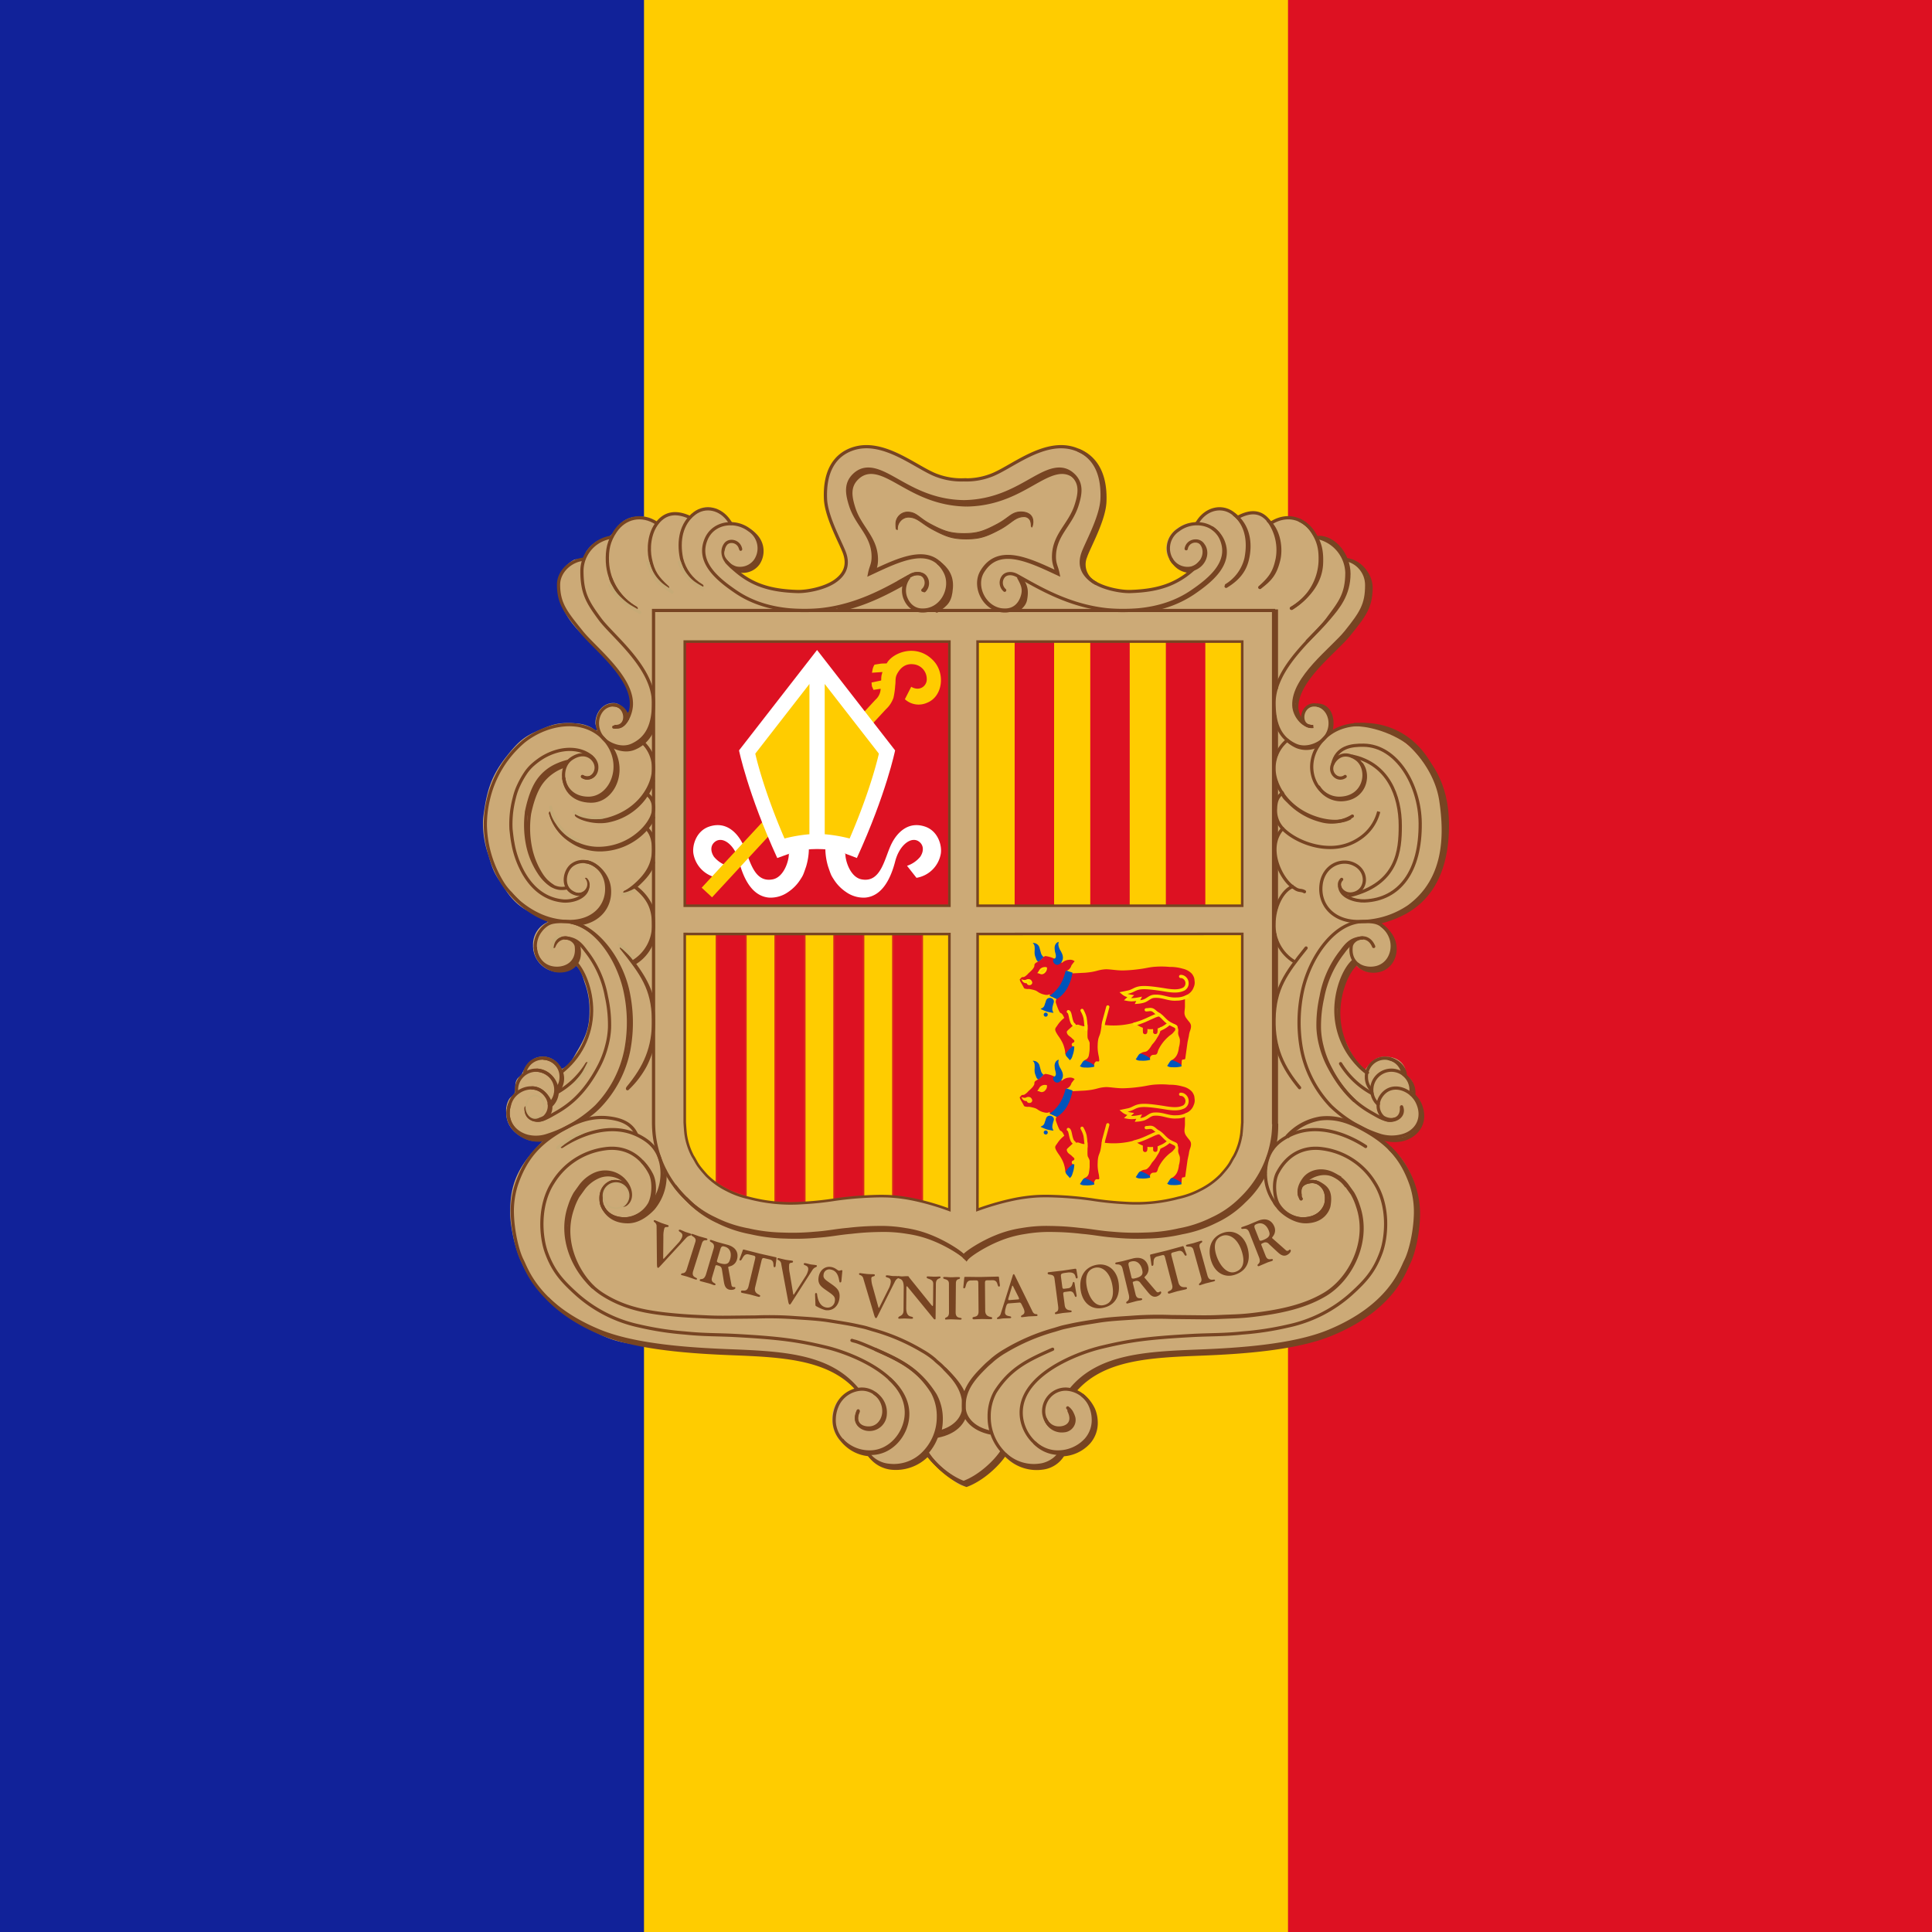 <svg xmlns="http://www.w3.org/2000/svg" xmlns:xlink="http://www.w3.org/1999/xlink" width="96" height="96" viewBox="0 0 600 600">
	<style><![CDATA[.A{fill:#129}.B{stroke-linecap:round}.C{fill:none}.D{stroke-width:1}.E{stroke-width:.5}.F{fill:#fc0}.G{fill:#d12}.H{stroke:#742}.I{fill:#fc0}.J{fill:#ca7}.K{stroke-width:1}.L{stroke-width:1}.M{stroke-width:1.25}.N{stroke-linejoin:round}.O{stroke-width:.9}]]></style>
	<path class="G" d="M0,0h600v600H0V0z"/>
	<path class="F" d="M0,0h400v600H0V0z"/>
	<path class="A" d="M0,0h200v600H0V0z"/>
	<g transform="translate(-200 -50)">
		<path class="J" d="M469.37 188.48c12.051 0 16.979 10.338 29.029 10.338 7.44 0 11.777-2.43 18.261-6.087 4.524-2.562 7.41-3.927 12.605-3.927 5.319 0 8.58 1.608 11.301 6.167 1.537 2.58 2.814 7.628 2.138 10.525-.944 4.46-2.373 8.804-4.262 12.953-1.043 2.438-2.028 3.898-2.028 6.566 0 6.396 8.704 8.594 14.622 8.685 1.29.02 12.139.198 18.815-6.56-3.622-.16-7.675-2.965-7.675-6.588 0-4.099 2.88-6.873 6.785-8.057.742-.212 2.006.443 2.677.09.954-.495.508-1.568 1.356-2.24 1.944-1.555 3.207-2.525 5.699-2.525 1.394-.098 2.775.316 3.885 1.165.69.495.943 1.107 1.79 1.107 1.786 0 2.67-1.13 4.454-1.13 1.256-.052 2.503.241 3.604.848 1.06.548 1.037 2.349 2.238 2.349.601 0 3.779-1.296 5.44-1.296 3.446 0 5.285 1.248 7.512 3.863.6.707.985 2.137 1.596 2.137a9.72 9.72 0 0 1 5.832 2.559c.649.601 1.214 1.287 1.68 2.038.406.654 1.03 2.25 1.748 2.526.927.193 1.822.52 2.655.971 2.638 1.647 4.28 4.502 4.377 7.611a15.88 15.88 0 0 1-.75 3.31c-2.942 10.284-9.94 13.548-17.009 22.382-3.004 3.763-5.375 6.767-5.375 11.59 0 1.167 1.436 3.303 2.073 4.275-.389-2.267.647-5.051 3.043-5.18a6.09 6.09 0 0 1 6.259 5.568c.027.976-.15 1.946-.519 2.85 1.882-1.189 4.006-1.941 6.217-2.202.988-.12 1.984-.163 2.979-.13 5.245.13 11.034 3.08 14.547 6.064 10.749 9.13 12.049 22.492 11.462 26.203-1.305 8.246-.484 23.168-21.56 29.117 3.897 1.641 6.55 4.573 6.55 8.178a7.11 7.11 0 0 1-6.927 7.28c-2.016.123-3.983-.653-5.372-2.12-4.382 4.381-5.23 8.852-5.23 15.054-.033 3.227.745 6.41 2.261 9.258 1.644 3.552 2.827 5.637 5.796 8.2 1.573-2.369 3.234-4.1 6.078-4.1 2.757 0 5.09.883 6.22 3.392.336.76.035 1.379.424 2.12.495.955 1.326 1.167 1.838 2.121.795 1.467.018 2.721.707 4.24.441.99 1.413 1.132 1.837 2.121.617 1.325.908 2.779.849 4.24 0 4.701-4.277 8.058-8.977 8.058-1.413 0-2.19-.565-3.604-.424 2.686 2.686 4.735 3.852 6.785 7.068 2.968 4.647 3.71 7.951 4.382 13.429.11.891.157 1.788.142 2.686 0 7.032-1.096 11.238-4.241 17.528-3.004 6.025-5.566 9.365-11.026 13.287-8.517 6.131-14.72 7.899-25.02 9.895-5.638 1.177-11.355 1.933-17.105 2.262l-22.052 1.13c-11.238.76-19.03 2.35-27 10.32 3.765 2.756 6.362 5.46 6.362 10.107 0 4.77-2.951 8.18-7.492 9.683-1.06.353-1.838.035-2.827.565-1.184.618-1.131 1.979-2.262 2.686-1.758 1.147-3.842 1.693-5.937 1.555-4.205 0-7.068-.99-10.037-3.959-3.445 2.863-4.612 5.443-8.481 7.634-1.273.707-1.927 1.696-3.393 1.696-2.315 0-3.375-1.466-5.23-2.827a35.88 35.88 0 0 1-6.927-6.36c-3.516 2.102-5.672 3.816-9.754 3.816-2.202.124-4.385-.472-6.22-1.697-1.113-.689-1.29-1.714-2.403-2.403-1.166-.724-2.138-.459-3.392-.99-4.718-2.031-7.775-5.53-7.775-10.671 0-4.506 2.845-7.369 6.927-9.26-7.828-7.827-15.532-9.187-26.576-9.894l-21.911-1.131a154.24 154.24 0 0 1-17.246-2.262c-5.072-.83-8.075-1.095-12.722-3.251-15.991-7.457-26.187-17.687-28.272-35.198-.136-1.291-.183-2.59-.142-3.887 0-9.118 3.587-14.683 10.036-21.133-1.66-.39-2.774.159-4.382-.424-4.029-1.467-6.926-4.259-6.926-8.553-.117-1.397.178-2.797.848-4.028.548-.972 1.59-1.167 1.837-2.262.318-1.449-.106-2.474.566-3.817.442-.9 1.272-1.078 1.696-1.979 1.396-2.897 3.146-5.23 6.361-5.23 2.757 0 4.524 1.449 5.937 3.817 2.686-1.237 3.428-3.252 4.948-5.796 2.527-4.223 3.675-7.174 3.675-12.086a23.87 23.87 0 0 0-1.413-8.693c-.778-2.333-1.096-3.923-2.827-5.654-1.389 1.467-3.356 2.243-5.372 2.12-4.488-.12-8.031-3.852-7.916-8.34-.106-3.143 1.755-6.019 4.665-7.21-2.421-2.084-4.524-2.261-7.21-3.957-4.081-2.58-5.512-5.301-8.198-9.33-1.75-2.633-2.21-4.47-3.11-7.492a29.36 29.36 0 0 1-1.697-9.612 17.52 17.52 0 0 1 .141-2.545c1.008-7.668 2.386-12.475 7.21-18.518 2.862-3.587 4.806-5.795 9.047-7.633 3.604-1.555 5.76-2.686 9.683-2.686a21.67 21.67 0 0 1 3.04.142c1.583.086 3.127.52 4.523 1.272.6.336 1.696 1.343 1.696.636 0-.813-.424-1.237-.424-2.05 0-3.25 2.332-6.22 5.584-6.22 2.35 0 3.304 2.068 4.453 4.1.735-1.032 1.13-2.267 1.13-3.534 0-5.372-2.88-8.11-6.22-12.298-7.28-9.1-16.397-13.358-16.397-25.02 0-3.48 1.678-5.849 4.665-7.633.865-.513 2.03 0 2.877-.543.725-.46.642-1.395 1.101-2.137.644-.968 1.447-1.822 2.373-2.525 1.661-1.449 3.12-1.015 4.957-2.287.919-.636 1.136-1.463 1.843-2.31 2.05-2.474 3.89-3.669 7.123-3.669 1.375-.101 2.755.106 4.04.607.512.195 1.47.967 1.594.818a7.35 7.35 0 0 1 2.243-1.813 6.37 6.37 0 0 1 3.432-.907c1.732 0 2.866.971 4.598.971.636 0 .783-.635 1.295-.971 1.537-1.042 2.422-1.632 4.295-1.632 1.572.034 3.09.584 4.318 1.567 1.43.902 1.637 2.108 3.103 2.957.813.477 1.502.265 2.404.565 4.028 1.343 7.068 4.029 7.068 8.27.161 2.072-.68 4.095-2.262 5.442-1.361 1.201-2.65.99-4.382 1.555 5.619 4.488 10.508 5.601 17.682 5.601 6.573 0 14.612-2.687 14.612-9.26 0-3.057-1.69-4.7-2.892-7.509-2.156-5-3.325-7.942-3.325-13.384 0-4.311.47-6.927 2.979-10.426 2.58-3.604 5.731-4.445 10.167-4.445l.002.001z"/>
		<g class="C H">
			<path class="K N" d="M425.59 223.46c.532 1.843 1.976 3.281 3.82 3.807 2.249.508 4.589-.343 5.986-2.177a6.92 6.92 0 0 0 .833-6.297 7.32 7.32 0 0 0-2.698-3.468l-7.938 8.057-.002.079-.001-.001z"/>
			<path class="B L" d="M626.61 343.94c-1.866-4.51-6.686-2.488-6.983 0-.683 5.732 4.34 7.464 7.916 6.53a6.22 6.22 0 0 0 3.896-3.03 7.55 7.55 0 0 0 .61-5.824 8.38 8.38 0 0 0-3.325-4.471c-1.375-.878-2.874-.965-5.224-.965-8.708 0-16.327 10.289-18.886 20.977-1.425 6.178-1.56 12.583-.396 18.815 1.297 6.621 4.477 12.727 9.16 17.585a39.21 39.21 0 0 0 8.99 6.435 38.76 38.76 0 0 0 6.496 2.683 12.41 12.41 0 0 0 6.159.142c5.16-1.12 7.559-5.92 4.96-10.83-2.129-4.02-8.397-6.219-11.352-1.088a5.1 5.1 0 0 0-.628 2.411 4.65 4.65 0 0 0 1.561 3.64c2.246 1.428 5.838 1.024 5.672-2.941"/>
			<path class="M" d="M599.69 403.07a17.66 17.66 0 0 1 10.343-5.703c4.654-.572 8.699.783 12.828 3.004 8.06 4.335 12.554 8.995 15.549 17.641a26.91 26.91 0 0 1 1.304 9.022c-.14 5.604-1.563 11.73-3.092 14.692-1.334 2.583-4.82 13.994-23.946 21.868-11.161 4.594-28.3 5.653-40.118 6.12-16.256.642-31.254 1.244-39.962 11.973"/>
			<g class="M">
				<path d="M603.75 421.45c-.466-1.71-.035-3.35 1.322-5.209 1.814-2.486 5.675-3.343 9.174-1.4a11.61 11.61 0 0 1 3.965 3.266l1.788 2.488a19.33 19.33 0 0 1 1.703 3.887c3.846 10.928-2.265 22.771-10.255 27.522-6.206 3.69-13.608 5.336-22.469 6.375-3.982.468-6.256.437-10.263.623-3.223.149-6.008.096-8.63.064l-6.297-.064a110.46 110.46 0 0 0-11.274.155c-4.55.331-7.972.448-11.818 1.089-2.511.418-5.455.822-8.542 1.515-.926.207-1.865.377-2.809.661l-1.881.575c-5.354 1.484-10.485 3.677-15.257 6.521a27.29 27.29 0 0 0-3.877 2.708c-.665.627-1.472 1.256-2.124 1.898-2.99 2.941-6.047 6.126-6.762 10.438-.112.831-.156 1.669-.132 2.507 0 2.798 2.278 6.608 8.42 7.852m8.638-265.811c1.285 2.324 1.992 3.738 1.244 6.142-.847 2.723-2.778 4.354-5.52 4.354-6.22 0-9.878-7.364-7.075-12.051 4.976-8.319 14.539-3.647 23.402.474-.428-2.134-1.174-2.828-1.096-5.471.193-6.565 5.061-9.542 7.005-15.605 1.157-3.613 1.618-6.75-1.025-9.316-2.308-2.24-4.982-2.205-7.994-1.025-6.018 2.359-13.246 9.138-25.97 9.326-12.724-.188-20.012-6.967-26.03-9.326-3.012-1.18-5.686-1.214-7.994 1.025-2.643 2.566-2.183 5.703-1.025 9.316 1.944 6.064 6.812 9.04 7.005 15.605.077 2.643-.669 3.337-1.096 5.47 8.863-4.12 18.798-9.211 23.402-.473 2.565 4.869-.855 12.05-7.075 12.05-2.742 0-4.667-1.747-5.52-4.353a6.71 6.71 0 0 1 1.244-6.142"/>
				<path class="B" d="M491.5 224.79c2.403 1.838 4.1 4.1 3.817 7.775-.307 3.986-1.273 4.947-4.382 7.068m3.745-5.933c.033 2.245-1.399 4.251-3.534 4.947"/>
				</g>
			</g>
		<path class="J" d="M432.4 214.49l1.088.777 1.166 1.245.778 1.555.389 1.321.078 1.71-.078 1.167-.389 1.322-.778.932-.933 1.011-1.321.7-1.71.389-1.478.233-1.555-.7-1.399-1.01-.855-1.245-.622-1.555v-.621l7.62-7.231h-.001z"/>
		<g class="C H">
			<path d="M430.01 220.57c-.478-2.581-3.496-3.11-4.665-1.586-1.8 2.348-.485 6.257 3.176 7.401a5.89 5.89 0 0 0 5.987-2.177 6.78 6.78 0 0 0-1.587-9.451l-.279-.189c-4.252-3.233-11.118-2.488-13.373 2.954-2.909 7.02 3.42 12.284 9.252 16.25 7.34 4.991 15.705 5.899 22.003 5.83 14.306-.155 25.19-6.997 32.265-10.884 1.648-.905 3.345-.72 4.198.311 1.03 1.301.859 3.182-.389 4.276" class="B K"/>
			<path class="K" d="M387.6 414.35l-3.188 1.166-3.265 2.488-1.4 1.944-1.788 3.11-.777 2.332-.622 2.877-.311 2.177m29.701-15.784l-.233 2.8-.467 1.943-1.4 3.343-2.176 2.877-2.333 1.865-1.71.856-2.41.544"/>
			<path class="M" d="M499.6 489.23c-.58 2.588-3.004 5.548-8.279 6.617l-1.025.212"/>
			<path class="M" d="M631.59 406.57c3.482 3.337 6.058 7.503 7.488 12.109a26.88 26.88 0 0 1 1.303 9.021c-.14 5.604-1.562 11.73-3.091 14.692-1.334 2.584-4.82 13.994-23.946 21.868-11.161 4.595-28.3 5.654-40.118 6.12-16.022.633-30.822 1.227-39.582 11.517"/>
			<path class="K" d="M605.45 416.95c1.188-1.621 5.517-3.673 9.016-1.73a9.68 9.68 0 0 1 3.714 3.243"/>
			<path class="M" d="M627.51 402.79l2.244.767c1.997.635 4.134.685 6.158.142 4.423-1.327 7.261-5.459 4.96-10.83-.618-1.317-1.551-2.462-2.717-3.333"/>
			<path class="B K" d="M375.44 287.13c-2.969 1.838-5.182 2.273-7.492 4.947-1.824 3.357-3.202 6.937-4.1 10.65m72.032-80.767c0 2.686-1.98 4.382-4.665 4.947"/>
			<path class="L" d="M620.49 275.03c7.39-.15 28.859 5.64 29.012 30.876.15 24.925-15.383 28.997-21.607 30.656"/>
			<path class="L" d="M622.43 275.03c12.743-.554 25.892 8.826 26.472 32.236.452 18.289-12.517 26.584-18.742 28.243"/>
			<path class="O" d="M615.33 363.16l.196-2.502.834-3.974 1.178-3.091 1.324-2.551 1.717-2.06m12.161-5.312l-.195 2.449-.7 1.672-1.088 1.594-1.244.933-1.904.7-1.672.116-1.244-.195M602.33 268.42l.544-2.643 1.166-2.45 1.517-2.449 2.604-3.343 2.06-2.293 3.343-3.382 2.877-2.916 1.827-2.099 2.41-2.915 2.138-3.227 1.283-2.643.7-3.421.212-4.242-.388-1.23M605.44 429.44l2.527-.505 1.905-1.011 1.05-1.05.738-1.205.505-1.943.04-1.361M364.94 403.38l1.866.155 2.41-.194 2.41-.855m7.814-57.106l-.31 2.177-.506.972-.739.933-1.01.777-1.128.505-1.477.234-1.011.078m15.471-24.406l-.544 3.382-.661 1.477-1.36 1.866-1.828 1.4-1.866.932-3.615.894m23.904-62.121l-.7 2.021-.855 1.478-1.166 1.632-1.633 1.477-1.943.934-1.633.388-1.01-.078m.59-9.682l.04 1.555"/>
			<g class="D">
				<path class="B" d="M397.32 325.09a10.71 10.71 0 0 1-3.265 2.029M629.24 397.16c.134.145.581.217.739.31 2.215 1.323 6.577-.325 5.294-3.746"/>
				<path d="M621.54 349.38c1.573 2.055 4.538 2.588 6.883 1.976a6.22 6.22 0 0 0 3.895-3.03 7.54 7.54 0 0 0 .61-5.825c-.273-.937-.723-1.812-1.325-2.58a10.59 10.59 0 0 0-2.132-2.23c-.17-.111-.339-.262-.518-.383m10.037 53.152a6.23 6.23 0 0 0-1.906-5.711c-.401-.466-.858-.88-1.36-1.233m.746.734c-.073-2.912-2.456-4.995-5.41-5.513m-6.52 4.433a20.74 20.74 0 0 1-2.042-1.69 24.55 24.55 0 0 1-6.742-16.677c-.037-6.473 2.566-13.062 5.598-15.627M533.07 481.44l2.799-2.566 1.944-1.477 3.654-2.255 3.42-1.632 2.41-.622 4.821-1.089 5.598-.855M511.61 501.2c-2.022 3.11-6.842 7.775-11.896 9.64-5.054-1.865-9.874-6.53-11.895-9.64"/>
				<path class="B" d="M491.28 494.73c-.623 2.397-1.812 4.609-3.468 6.451"/>
				<path d="M491.78 491.47l-.7 3.42m-3.65 6.53l-1.477 1.477-2.644 1.477-3.032.934M471.46 227.45a9.8 9.8 0 0 0 .71-4.014c-.193-6.565-5.06-9.542-7.005-15.606-1.157-3.612-1.618-6.75 1.026-9.316 2.307-2.24 4.981-2.205 7.993-1.025 6.018 2.36 13.308 9.138 26.032 9.326-12.724-.188-20.015-6.967-26.032-9.326-3.012-1.18-5.935-1.525-8.242.714-2.644 2.566-1.934 6.015-.777 9.627 1.944 6.064 6.563 9.041 6.756 15.606a9.61 9.61 0 0 1-.834 4.014m29.093-21.08c12.517-.661 23.245-9.071 26.706-9.757 3.086-.612 4.809-.336 7.072 1.721-2.264-2.057-4.842-1.993-7.77-.845-6.018 2.359-13.246 9.138-25.97 9.326M624.59 383.2c-6.073-4.553-9.669-11.684-9.718-19.274-.036-6.474 2.565-13.061 5.597-15.627M511.17 500.76c-2.021 3.11-6.842 7.775-11.895 9.64-5.054-1.865-9.874-6.53-11.895-9.64"/>
				<path d="M479.17 230.74l3.624-2.018c1.649-.906 3.63-.716 4.483.316a3.27 3.27 0 0 1-.226 4.416" class="B"/>
				<path d="M460.48 239.49c8.588-1.792 15.585-5.638 20.875-8.597M531.78 487.43a4.15 4.15 0 0 1 1.166 1.493 6.91 6.91 0 0 1 .521 1.326c.407 1.806-.727 3.601-2.533 4.008a3.35 3.35 0 0 1-.55.077 5.26 5.26 0 0 1-5.482-3.17M460.04 239.05c8.588-1.792 15.585-5.638 20.875-8.597M633.38 397.49c-1.633.63-2.526.544-4.557-.358-.834-.37-1.788-.943-2.907-1.578-3.98-2.261-8.708-5.824-13.139-14.143-1.185-2.207-2.083-4.557-2.672-6.992a25.88 25.88 0 0 1-.78-5.212 40.11 40.11 0 0 1 .964-9.72 31.62 31.62 0 0 1 6.376-14.15c1.795-2.463 3.343-3.966 6.686-4.043M398.83 279.88a11.11 11.11 0 0 1 4.12 8.94c0 4.842-4.05 12.75-14.001 15.55-3.316.936-6.868.511-9.87-1.18m21.381-6.91a5.39 5.39 0 0 1 2.488 5.07c0 1.664-1.076 3.822-2.907 5.866a19.31 19.31 0 0 1-13.716 6.26c-3.35.098-6.646-.858-9.422-2.735a14.16 14.16 0 0 1-5.987-8.397"/>
				<path d="M400.3 306.71c2.026 1.862 2.648 4.193 2.648 7.129 0 4.29-1.742 7.6-5.75 11.107a19.69 19.69 0 0 1-3.032 2.178M596.4 292.63v5.519m-.44-6.879v7.774m.44-24.604v10.185m-.44-12.435v13.918m-2.97 128.062c-1.596 3.341-3.812 6.349-6.53 8.863a30.66 30.66 0 0 1-9.097 6.375 38.43 38.43 0 0 1-10.263 3.421c-3.522.809-7.117 1.252-10.73 1.322-3.305.137-6.615.052-9.909-.255-4.127-.285-6.417-.86-10.538-1.222a83.08 83.08 0 0 0-8.743-.566c-3.008-.088-6.018.128-8.983.643-2.777.419-5.493 1.176-8.086 2.255-4.198 1.7-8.941 4.665-9.952 5.987-1.01-1.322-5.754-4.286-9.952-5.987a34.42 34.42 0 0 0-8.085-2.255 44.79 44.79 0 0 0-8.984-.643 82.8 82.8 0 0 0-8.743.566c-4.121.362-6.41.937-10.538 1.222a74.2 74.2 0 0 1-9.91.255c-3.612-.068-7.207-.511-10.728-1.322-3.564-.653-7.019-1.805-10.263-3.42a30.57 30.57 0 0 1-9.097-6.376l-.948-.953m65.889 83.39l2.799-.35m47.301-3.68l2.825-.269 2.69-1.076 1.884-1.144 2.556-3.027.538-1.144.404-2.623.134-1.21M613.23 277.36c1.213-4.128-.268-8.483-4.266-8.366M402.79 341.75c-.902 3.045-2.906 5.645-5.62 7.293m5.69-72.993c-.907 2.82-2.997 5.105-5.724 6.26-2.886 1.304-6.227.086-8.014-1.292"/>
				<path d="M380.95 291.2c2.392 1.253 4.82-.584 4.322-3.696a4.45 4.45 0 0 0-3.933-3.433" class="B"/>
				<path d="M390.87 422.86c.516.485.626 1.115 1.322 1.244 1.05.194 1.866.583 2.915-.816 1.294-1.725.599-4.409-.747-6.098a7.72 7.72 0 0 0-9.112-1.461c-1.549.779-2.904 1.894-3.965 3.265l-1.788 2.488c-.709 1.229-1.28 2.533-1.704 3.887-3.2 9.098.6 18.664 6.489 24.493"/>
				<path class="B" d="M531.59 487.23a9.19 9.19 0 0 1 1.01 1.244 6.18 6.18 0 0 1 .428 1.327c.407 1.806-.728 3.6-2.534 4.007-.181.041-.364.066-.549.077a4.97 4.97 0 0 1-5.267-3.156"/>
				<path d="M608.5 216.81c5.473.849 9.575 5.458 9.784 10.992 0 6.92-2.331 9.496-5.974 14.446-3.899 5.297-16.638 15.005-16.638 26.045 0 6.686 1.866 10.962 6.686 13.139 3.108 1.404 6.742-.116 8.397-1.61 4.042-3.655 2.426-10.063-1.788-10.829-5.132-.933-6.096 7.145-1.089 6.609M635.73 383.51a5.72 5.72 0 0 0-11.377.99c-.005 1.518.573 2.981 1.615 4.085M599.79 279.88a11.11 11.11 0 0 0-4.12 8.94c0 4.842 4.05 12.75 14.001 15.55 3.814 1.072 7.458.971 9.74-.417M375.61 287.8a14.64 14.64 0 0 0-7.55 5.395c-1.856 2.63-2.938 6.286-3.608 9.485a31.01 31.01 0 0 0 .252 10.41 24.6 24.6 0 0 0 3.602 8.806 12.38 12.38 0 0 0 1.62 1.932 17.35 17.35 0 0 0 1.774 1.373M471.72 469.02c7.576 3.359 13.13 5.875 17.839 13.31 1.267 2.337 1.909 4.962 1.866 7.62.04 4.526-1.856 8.854-5.21 11.894-2.834 2.543-6.645 3.709-10.417 3.188-3.007-.295-5.831-2.488-6.298-4.043M396.88 325.2c4.276 3.343 6.064 6.586 6.064 11.74.193 4.727-2.187 9.189-6.22 11.662"/>
				<path class="B" d="M392.99 344.41c6.375 7.93 9.758 12.637 9.952 22.08.181 8.863-2.644 14.927-7.93 21.303"/>
				<path d="M515.23 239.57a6.42 6.42 0 0 0 2.497-3.485c.753-2.325.77-4.308-.474-6.096 1.534 2.009 1.675 3.705 1.243 6.142-.274 1.552-1.264 2.369-2.497 3.485M596.4 374.24v25.241h.067c-.005 1.298-.076 2.596-.212 3.887l-.429 2.703"/>
				<path d="M595.96 371.81v27.223h.067a38 38 0 0 1-.212 3.887l-.729 4.125m.874-67.105v22.702m.44-20.912v18.463m0-41.943v13.841m-.44-15.471v17.064m.44-29.584v5.37m-.44-6.46v7.776m-2.88 101.864l-.53 1.084c-1.596 3.341-3.812 6.349-6.53 8.863a30.67 30.67 0 0 1-9.097 6.376 38.43 38.43 0 0 1-10.263 3.42 52.32 52.32 0 0 1-10.73 1.322c-3.305.135-6.615.05-9.908-.255-4.128-.285-6.417-.86-10.538-1.222-2.902-.342-5.821-.531-8.743-.566-3.009-.088-6.019.128-8.984.644a34.39 34.39 0 0 0-8.086 2.254c-4.197 1.7-8.94 4.665-9.951 5.987-1.011-1.322-5.754-4.286-9.952-5.987a34.36 34.36 0 0 0-8.086-2.254 44.7 44.7 0 0 0-8.983-.644 82.69 82.69 0 0 0-8.743.566c-4.122.362-6.41.937-10.538 1.222a74.2 74.2 0 0 1-9.91.255 52.24 52.24 0 0 1-10.729-1.321c-3.564-.654-7.019-1.806-10.263-3.421-3.396-1.552-6.479-3.713-9.096-6.376a34.17 34.17 0 0 1-3.858-4.355m-3.142-4.982a15.78 15.78 0 0 1-3.523 12.034c-1.321 1.4-4.2 4.074-7.775 4.12-5.908.078-7.672-3.986-8.03-4.975M399.4 410.7a16.05 16.05 0 0 1 2.893 3.965c1.477 2.799 1.022 7.48-.148 9.64a6.86 6.86 0 0 1-.475.749M370.04 453.2c3.514 3.687 8.828 7.692 16.99 11.052 11.161 4.595 28.3 5.654 40.118 6.12 15.715.62 30.193 1.266 39.01 10.998m27.132-6.36c2.598 2.556 5.247 5.295 6.366 8.798M488.18 501.7a13.7 13.7 0 0 1-11.501 4.217c-2.695-.341-5.122-1.803-6.685-4.025m-8.364-4.542a9.78 9.78 0 0 0 .457.577 11.88 11.88 0 0 0 7.978 3.833m41.985-.12c-2.022 3.11-6.842 7.774-11.895 9.64-5.054-1.866-9.874-6.53-11.896-9.64l-.472-.727m24.343.707a12.76 12.76 0 0 0 1.156 1.109 12.95 12.95 0 0 0 10.418 3.187c2.632-.289 4.981-1.783 6.36-4.043.303-.329.539-.715.692-1.136"/>
				<path d="M529.75 500.99l-1.16 1.867-1.766 1.463-2.674 1.11-2.421.1"/>
				<path d="M536.03 483.22a12.03 12.03 0 0 1 3.599 4.534 10.78 10.78 0 0 1 .787 3.698 9.15 9.15 0 0 1-2.222 6.474c-2.161 2.391-5.209 3.788-8.43 3.866h-.734m.29-.442a10.67 10.67 0 0 1-8.092-3.375M620.72 391.93a37.11 37.11 0 0 1-7.507-10.077 29.38 29.38 0 0 1-2.672-6.992 25.85 25.85 0 0 1-.78-5.211 40.13 40.13 0 0 1 .964-9.722 32.63 32.63 0 0 1 6.376-14.15 17.19 17.19 0 0 1 3.25-3.488M618.2 223.83c3.965.31 7.639 4.58 7.59 8.764-.07 6.078-2.108 8.59-6.89 14.545-4.12 5.131-16.482 14.15-16.171 22.78a8.51 8.51 0 0 0 1.802 4.39m-4.941 5.411c.931.905 2.018 1.635 3.207 2.156 2.174.849 4.612.687 6.654-.443M576.37 213.9c1.503.999 2.688 2.409 3.415 4.061 2.908 7.02-3.42 12.284-9.252 16.25a33.35 33.35 0 0 1-12.968 5.128m12.125-11.909a6.53 6.53 0 0 1-4.92-2.34c-.461-.445-.835-.971-1.106-1.552M540.45 231.2a7.23 7.23 0 0 1-2.063-1.504c-1.731-1.839-2.218-4.524-1.242-6.853.987-2.963 5.746-11.274 5.98-17.027.356-8.79-3.025-13.977-8.313-16"/>
				<path class="B" d="M542.68 203.85l-.206 3.305-.895 3.374-1.722 4.613-1.308 2.96-1.377 2.961-.688 2.066-.276 1.515.207 1.446M595.81 423.4a4.77 4.77 0 0 0 .933 1.306c1.01 1.687 4.94 4.655 8.514 4.701 5.91.078 7.312-4.057 7.464-4.975.746-4.509-.796-5.743-3.11-7.013-.934-.434-1.975-.585-2.994-.433"/>
				<path d="M370.23 403.67c-1.88.535-3.871.546-5.757.033-4.423-1.326-8.007-5.564-6.18-10.829m20.917-49.724a2.8 2.8 0 0 1 .653 1.67c.683 5.732-4.34 7.402-7.916 6.469a8.8 8.8 0 0 1-4.71-3.56c-.625-1.097-.956-2.337-.963-3.6m34.466-36.979c.843.762 1.503 1.704 1.931 2.757M400.9 296.6a5.98 5.98 0 0 1 1.825 2.042"/>
				<path class="B" d="M402.91 303.94a13.23 13.23 0 0 1-2.43 3.718c-3.535 3.859-8.485 6.118-13.716 6.26a15.99 15.99 0 0 1-9.422-2.736c-3.141-2.005-5.416-5.115-6.377-8.715"/>
				<path d="M399.11 280.13a12.11 12.11 0 0 1 3.698 5.295"/>
				<path class="B" d="M402.86 292.56a18.42 18.42 0 0 1-13.473 12.248c-3.804.964-8.702-.241-10.374-1.664"/>
				<path d="M375.06 291.49c.417 4.12 3.174 7.209 8.401 7.308 7.35.138 11.818-10.574 5.287-18.094"/>
				<path class="B" d="M358.52 327.39a25.41 25.41 0 0 0 3.63 3.636c2.707 2.331 5.863 4.085 9.272 5.153m8.248.771c6.569-.789 10.272-5.684 9.538-11.41-.56-4.363-4.563-7.718-7.285-7.912"/>
				<path d="M390.39 268.92c2.465.008 4.457 2.013 4.449 4.478l-.005.187"/>
				<path class="B" d="M389.72 229.81a17.95 17.95 0 0 0 7.86 9.099m225.28 48.381c2.686 3.679.927 10.932-6.379 11.07-2.841-.001-5.474-1.49-6.939-3.924"/>
				<path d="M596.4 239.25v24.686"/>
				<path d="M380.87 291.14c2.255 1.632 5.15-1.124 4.03-4.05-.757-1.975-3.563-4.106-7.45-1.463-4.294 2.92-3.11 12.13 5.13 12.284 7.35.139 11.819-10.574 5.287-18.093-6.282-7.234-17.727-5.542-25.19.396a33.43 33.43 0 0 0-11.04 18.164c-.611 2.599-.918 5.26-.912 7.93a35.44 35.44 0 0 0 5.562 18.276 18.21 18.21 0 0 0 2.037 2.56 39.13 39.13 0 0 0 2.954 3.032c4.223 3.515 9.665 6.27 16.327 5.987 7.308-.311 11.507-5.442 10.729-11.507-.754-5.88-6.69-8.805-10.574-6.064-2.644 1.866-3.584 7.644 1.088 9.018 2.644.778 4.976-2.565 3.11-4.509M584.4 210.68c4.218-2.29 7.47-1.867 9.874 1.47 2.229 3.308 3.092 7.35 2.41 11.28-.855 4.199-2.068 5.942-5.407 8.988m3.303-19.868c4.82-3.187 10.041-1.834 12.906 2.41 2.1 3.11 2.636 5.712 2.488 9.563-.318 6.01-3.692 11.438-8.941 14.383" class="B"/>
				<path d="M617.28 223.67c4.106.461 7.196 3.955 7.153 8.086 0 5.986-1.671 8.583-6.454 14.539-4.12 5.131-16.482 14.15-16.17 22.78.117 3.263 2.868 6.338 5.241 6.51"/>
				<path d="M617.75 291.14c-2.255 1.632-5.131-1.004-3.887-3.803.859-1.932 3.42-4.353 7.308-1.71 4.293 2.92 3.11 12.13-5.131 12.284-7.35.139-12.317-10.297-5.287-18.093 6.416-7.116 18.315-5.723 25.778.214 3.176 2.527 9.566 9.466 10.936 18.573 1.658 11.02 1.445 24.575-9.937 32.922a26.91 26.91 0 0 1-16.516 4.637c-7.308-.32-11.506-5.443-10.729-11.507.754-5.88 6.416-8.368 10.574-6.065 4.32 2.393 3.565 8.466-1.088 9.019-2.736.325-4.976-2.566-3.11-4.51" class="B"/>
				<path d="M613.86 287.34c1.212-5.454 5.885-5.962 9.658-5.907 10.296.151 17.416 12.364 17.535 24.178.15 14.923-6.334 23.711-17.241 24.178-2.823.121-7.684-1.221-7.768-4.665"/>
				<path stroke-linecap="square" d="M620.2 284.9c10.858 2.413 14.67 12.196 14.67 21.532 0 7.616-.754 18.022-15.575 21.682"/>
				<path d="M638.11 389.58c.621-3.313-1.562-6.502-4.875-7.123s-6.502 1.562-7.123 4.875c-.417 2.227.433 4.501 2.209 5.908"/>
				<g class="B">
					<path d="M616.33 380.33a25.82 25.82 0 0 0 9.74 9.238m-1.96 16.482c-5.12-3.359-14.838-7.761-23.624-3.428-3.259 1.608-5.442 3.597-6.675 6.84a15.52 15.52 0 0 0 2.788 14.949c1.321 1.4 4.2 4.074 7.774 4.12 5.91.079 7.314-4.056 7.464-4.975.7-4.276-1.788-5.987-3.11-6.453-1.014-.358-4.312-.266-5.012 2.065-.301 1.053-.176 2.182.348 3.144"/>
					<path d="M531.99 488.16c1.633 3.343-.224 5.024-2.488 5.287-3.343.388-5.131-2.255-5.364-4.665a6.87 6.87 0 0 1 6.327-7.366l.515-.02c3.447.12 6.495 2.27 7.764 5.477a10.79 10.79 0 0 1 .788 3.697c.125 2.364-.672 4.685-2.223 6.474-2.16 2.39-5.208 3.788-8.429 3.866-6.6.265-11.74-5.908-11.74-12.206 0-12.05 17.872-18.623 24.957-20.314 8.708-2.077 14.006-2.855 27.99-3.632 5.597-.311 9.697-.153 15.86-.792a94.33 94.33 0 0 0 14.072-2.162 42.58 42.58 0 0 0 19.592-9.952c4.55-4.131 7.153-7.075 9.26-12.75 1.817-4.898 2.653-14.596-1.951-21.77a22.4 22.4 0 0 0-16.171-10.565c-5.83-.843-10.942 1.672-13.995 7.456-1.477 2.8-1.022 7.48.148 9.64a9.37 9.37 0 0 0 7.471 4.666c5.909.078 7.313-4.057 7.464-4.976.7-4.276-1.788-5.987-3.11-6.453-1.014-.358-4.312-.266-5.012 2.065a4.18 4.18 0 0 0 .347 3.144M526.9 469.02c-7.576 3.359-13.13 5.875-17.839 13.31-1.267 2.337-1.909 4.962-1.866 7.62-.04 4.526 1.856 8.854 5.21 11.894 2.835 2.543 6.645 3.709 10.417 3.188 3.007-.295 5.832-2.488 6.298-4.043"/>
					</g>
				<path d="M601.73 325.2c-3.545 1.183-6.064 6.586-6.064 11.74-.193 4.727 2.187 9.189 6.22 11.662"/>
				<path class="B" d="M605.62 344.41c-6.375 7.93-9.758 12.637-9.952 22.08-.182 8.863 2.644 14.927 7.93 21.303"/>
				<path d="M571.64 212.58l.547-.81c2.644-3.887 7.312-4.911 10.73-2.332 4.12 3.11 5.16 8.402 4.042 13.994a13.57 13.57 0 0 1-6.325 8.521"/>
				<path class="B" d="M414.22 210.68c-4.043-1.866-7.371-1.507-9.874 1.47-2.877 3.421-2.986 8.453-2.41 11.28.855 4.199 2.068 5.942 5.407 8.988"/>
				<path d="M404.03 212.55c-4.82-3.187-10.041-1.834-12.906 2.41-2.1 3.11-2.636 5.712-2.488 9.563.318 6.01 3.692 11.438 8.941 14.383"/>
				<path d="M390.12 216.81a10.65 10.65 0 0 0-9.4 10.433c0 6.92 1.703 9.718 5.59 15.005 3.897 5.299 16.638 15.005 16.638 26.045 0 6.686-1.866 10.962-6.686 13.139-3.108 1.404-6.742-.116-8.397-1.61-4.043-3.655-2.426-10.063 1.788-10.829 5.131-.933 6.096 7.145 1.089 6.609m-9.412-51.932c-3.965.31-7.867 3.723-7.867 7.908 0 5.986 2.385 8.761 7.167 14.716 4.121 5.131 15.762 13.972 15.451 22.602-.117 3.263-2.31 7.253-4.488 6.786"/>
				<path d="M372 343.94c1.866-4.51 6.686-2.488 6.983 0 .683 5.732-4.34 7.464-7.916 6.53-1.661-.429-3.071-1.526-3.896-3.03a7.55 7.55 0 0 1-.61-5.824 7.66 7.66 0 0 1 1.326-2.581c.548-.744 1.225-1.384 1.999-1.89 1.375-.878 2.874-.965 5.224-.965 8.708 0 16.327 10.289 18.886 20.977 1.426 6.178 1.561 12.583.396 18.815-1.297 6.621-4.478 12.727-9.16 17.585a39.21 39.21 0 0 1-8.99 6.435 38.76 38.76 0 0 1-6.496 2.683c-1.997.635-4.134.685-6.158.142-4.423-1.327-7.262-5.46-4.96-10.83 1.792-4.18 8.397-6.219 11.351-1.088a5.1 5.1 0 0 1 .628 2.411c.049 1.385-.524 2.72-1.561 3.64-2.246 1.428-5.838 1.024-5.671-2.941" class="B"/>
				<path d="M365.24 397.49c1.633.63 2.526.544 4.557-.358.834-.37 1.789-.943 2.907-1.578 3.98-2.261 8.708-5.824 13.139-14.143a29.38 29.38 0 0 0 2.672-6.992 25.87 25.87 0 0 0 .78-5.212 40.06 40.06 0 0 0-.964-9.72c-.916-5.173-3.108-10.037-6.376-14.15-1.795-2.463-3.343-3.966-6.686-4.043M360.51 389.58c-.621-3.313 1.562-6.502 4.875-7.123s6.502 1.562 7.123 4.875c.417 2.227-.433 4.501-2.209 5.908m-7.419-9.73a5.72 5.72 0 0 1 11.377.99c.005 1.518-.573 2.98-1.615 4.085"/>
				<path d="M374.02 383.2c6.073-4.553 9.669-11.684 9.718-19.274.036-6.474-2.565-13.061-5.597-15.627"/>
				<path class="B" d="M382.29 380.33a25.82 25.82 0 0 1-9.74 9.238"/>
				<path d="M397.81 402.63c-1.449-3.409-4.329-4.985-9.019-5.486-4.662-.497-8.698.784-12.828 3.005-8.06 4.335-12.554 8.995-15.55 17.641a26.88 26.88 0 0 0-1.303 9.021c.14 5.604 1.563 11.73 3.091 14.692 1.334 2.584 4.82 13.994 23.946 21.868 11.161 4.595 28.3 5.654 40.118 6.12 16.256.642 31.255 1.245 39.962 11.973"/>
				<path d="M374.5 406.05c5.12-3.359 14.838-7.761 23.624-3.428 3.259 1.608 5.442 3.597 6.675 6.84a15.52 15.52 0 0 1-2.788 14.949c-1.321 1.4-4.2 4.074-7.775 4.12-5.908.079-7.313-4.056-7.463-4.975-.7-4.276 1.788-5.987 3.11-6.453 1.014-.358 4.312-.266 5.011 2.065.301 1.053.177 2.182-.347 3.144" class="B"/>
				<path d="M394.86 421.45a5.27 5.27 0 0 0-1.321-5.209c-2.449-2.371-6.13-2.932-9.175-1.4a11.61 11.61 0 0 0-3.965 3.266l-1.788 2.488c-.709 1.229-1.28 2.533-1.704 3.887-3.845 10.928 2.413 22.532 10.256 27.522 6.842 4.354 13.84 5.598 22.47 6.375 3.993.36 6.256.437 10.263.623 3.223.149 6.008.096 8.63.064l6.296-.064a110.46 110.46 0 0 1 11.274.155c4.55.331 7.973.448 11.818 1.089 2.512.418 5.456.822 8.543 1.515.926.207 1.865.377 2.808.661l1.882.575a62.33 62.33 0 0 1 15.257 6.521 23.63 23.63 0 0 1 3.877 2.708c.796.795 1.472 1.256 2.123 1.898 2.99 2.941 6.048 6.126 6.763 10.438.112.831.156 1.669.132 2.507 0 2.798-2.278 6.608-8.42 7.852"/>
				<path d="M466.62 488.16c-1.633 3.343.224 5.024 2.488 5.287 3.343.388 5.131-2.255 5.364-4.665a6.87 6.87 0 0 0-6.327-7.366l-.515-.02c-3.447.12-6.495 2.27-7.764 5.477-.478 1.176-.745 2.428-.788 3.697-.125 2.364.672 4.685 2.223 6.474a11.74 11.74 0 0 0 8.429 3.866c6.6.265 11.74-5.908 11.74-12.206 0-12.05-17.873-18.623-24.957-20.314-8.708-2.077-14.006-2.855-27.99-3.632-5.597-.311-9.697-.153-15.86-.792-4.739-.365-9.443-1.088-14.073-2.162a42.58 42.58 0 0 1-19.592-9.952c-4.55-4.131-7.153-7.075-9.26-12.75-1.817-4.898-2.652-14.596 1.951-21.77a22.4 22.4 0 0 1 16.172-10.565c5.83-.843 10.942 1.672 13.995 7.456 1.478 2.8 1.022 7.48-.148 9.64-1.559 2.702-4.359 4.451-7.471 4.666-5.909.078-7.313-4.057-7.464-4.976-.7-4.276 1.788-5.987 3.11-6.453 1.014-.358 4.312-.266 5.012 2.065a4.18 4.18 0 0 1-.347 3.144"/>
				<path class="B" d="M426.97 212.58l-.547-.81c-2.644-3.887-7.312-4.911-10.73-2.332-4.12 3.11-5.16 8.402-4.042 13.994.864 3.581 3.147 6.656 6.324 8.521"/>
				<path d="M573.04 224.37c-6.298 6.842-12.595 9.026-22.003 9.33-2.938.095-8.552-.933-11.818-3.258-2.098-1.494-4.432-4.05-2.954-8.482.987-2.962 5.746-11.273 5.98-17.027.355-8.79-3.026-13.606-8.313-15.472-9.774-3.45-20.267 6.211-26.589 8.319-2.565.922-5.284 1.344-8.008 1.243a21.63 21.63 0 0 1-8.068-1.243c-6.323-2.108-16.816-11.77-26.59-8.32-5.287 1.867-8.668 6.683-8.312 15.473.234 5.753 4.992 14.064 5.98 17.027 1.477 4.431-.857 6.988-2.955 8.481-3.265 2.326-8.88 3.353-11.818 3.259-9.407-.304-15.705-2.488-22.003-9.33"/>
				<path class="B" d="M464.58 466.27c1.246.487.303-.295 8.195 3.203 7.576 3.359 12.954 6.3 17.663 13.736 1.267 2.337 1.909 4.962 1.866 7.62a16.65 16.65 0 0 1-.459 3.841"/>
				<path d="M465.09 500.06a12.52 12.52 0 0 0 5.081 1.29c6.6.264 11.74-5.91 11.74-12.207 0-4.366-2.377-8.044-5.706-11"/>
				<path class="B" d="M466.52 488.15c-1.594 3.553.677 5.475 2.94 5.738a4.91 4.91 0 0 0 5.432-4.328l.026-.337a6.98 6.98 0 0 0-3.278-6.485"/>
				<path d="M609.53 216.87c5.018 0 9.394 5.585 9.394 11.317 0 6.605-3.513 10.648-6.087 13.705-2.072 2.46-4.316 4.663-6.982 7.348"/>
				<path d="M603.58 211.58c1.768.855 3.271 2.175 4.346 3.819 2.099 3.11 2.633 5.712 2.487 9.563-.249 6.6-4.998 11.17-9.246 13.959m-7.457-27.341a8.66 8.66 0 0 1 1 1.014c2.877 3.421 3.1 8.478 2.41 11.281-1.035 4.213-2.427 6.029-5.846 8.549m-7.914-22.574c4.12 3.11 5.346 8.489 3.98 14.026-.975 3.957-3.463 6.328-6.565 8.217m17.385 64.187c.493 1.447 1.306 1.949 2.332 3.022a21.14 21.14 0 0 0 9.623 5.504c3.334.979 6.928.482 9.87-1.367M365.29 387.87c1.937-.035 3.869 1.273 5.133 3.468a5.09 5.09 0 0 1 .628 2.41c.038 1.337-.551 2.614-1.593 3.453-2.245 1.43-6.232.815-6.065-3.15" class="B"/>
				<path d="M377.33 336.4c7.703 1.438 15.119 10.729 17.546 20.865a46.03 46.03 0 0 1 .396 18.815 35.05 35.05 0 0 1-9.16 17.585c-1.025 1.044-2.136 1.999-3.323 2.855l-1.643 1.113M368.76 378.67c3.164 0 5.934 3.032 5.934 6.273.005 1.518-.573 2.98-1.615 4.085m-6.459-6.678a6.84 6.84 0 0 1 6.433 6.546 6.09 6.09 0 0 1-2.316 4.786"/>
				<path class="B" d="M396.84 349.2c3.027 4.063 5.025 7.561 5.954 12.07m-.104 13.26a26.98 26.98 0 0 1-2.264 6.322c-1.439 2.707-3.315 5.157-5.552 7.253"/>
				<path d="M397.32 325.52a14.58 14.58 0 0 1 5.501 7.469"/>
				<path class="B" d="M402.9 317.92c-.767 2.66-2.506 4.674-5.266 7.193M383.33 298.27l3.369-.886 1.994-1.508 1.285-1.817 1.108-2.837.444-2.305"/>
				<path d="M376.51 286.41a20.24 20.24 0 0 0-3.824 1.333 13.97 13.97 0 0 0-5.506 4.576c-1.856 2.63-2.938 6.286-3.608 9.484a30.98 30.98 0 0 0 .252 10.41c.616 3.142 1.84 6.133 3.601 8.807.475.744 1.017 1.443 1.621 2.087 2.022 2.021 3.888 3.265 6.997 2.643"/>
				<path class="B" d="M395.38 271.58c-.546 2.007-1.625 4.493-4.774 4.221"/>
				<path d="M383.87 285.2c-3.024-2.956-9.43-3.726-15.798.302a24.12 24.12 0 0 0-2.448 1.859c-.848.733-1.603 1.567-2.25 2.482-.825 1.208-1.555 2.478-2.182 3.8-.645 1.321-1.139 2.71-1.474 4.142-.846 3.186-1.19 6.484-1.02 9.776.176 1.513.32 2.903.567 4.182a29.13 29.13 0 0 0 3.475 9.656c1.407 2.333 4.906 7.69 12.058 8.397 2.811.278 7.612-1.01 7.768-4.665"/>
				<path d="M568.38 220.42c.478-2.581 3.59-3.08 4.758-1.555 1.8 2.348.61 6.382-3.051 7.526a5.89 5.89 0 0 1-5.987-2.177 6.78 6.78 0 0 1 1.585-9.45l.281-.19c4.251-3.234 11.118-2.488 13.372 2.954 2.909 7.02-3.42 12.284-9.252 16.249-7.34 4.992-15.705 5.9-22.003 5.831-14.306-.156-25.19-6.997-32.265-10.884-1.648-.906-3.345-.72-4.198.31-1.03 1.302-.859 3.183.389 4.277M571.26 218c.969-.051 1.886.436 2.387 1.267 1.8 2.348.485 6.383-3.176 7.526m27.869 80.537c-5.45 5.933-.437 16.116 3.636 18.418 1.41 1.097 2.013.515 3.14 1.175" class="B"/>
				<path d="M598.63 295.99c-1.788 1.244-2.418 2.642-2.488 5.07-.185 2.308.616 4.586 2.203 6.272 2.972 3.092 8.786 5.784 14.42 5.855 3.35.097 6.645-.86 9.422-2.736 2.981-1.947 5.118-4.945 5.987-8.397M595.58 398.6a38 38 0 0 1-.212 3.887c-.906 7.488-4.366 14.435-9.795 19.671-2.619 2.661-5.702 4.821-9.097 6.375a38.43 38.43 0 0 1-10.263 3.42c-3.521.81-7.117 1.253-10.73 1.322a74.53 74.53 0 0 1-9.909-.254c-4.127-.286-6.417-.86-10.538-1.223a83.34 83.34 0 0 0-8.743-.566c-3.008-.088-6.018.128-8.983.644a34.33 34.33 0 0 0-8.086 2.255c-4.198 1.7-8.941 4.664-9.952 5.986-1.01-1.322-5.754-4.286-9.952-5.986-2.593-1.079-5.308-1.836-8.085-2.255-2.965-.516-5.975-.732-8.984-.644-2.922.034-5.841.223-8.743.566-4.121.362-6.41.937-10.538 1.223-3.294.306-6.605.39-9.91.254-3.612-.07-7.207-.512-10.728-1.321a38.43 38.43 0 0 1-10.263-3.421c-3.395-1.553-6.478-3.714-9.097-6.375-5.429-5.236-8.889-12.183-9.796-19.671-.137-1.291-.208-2.589-.212-3.887V239.58h192.55V398.6h.066 0z"/>
				</g>
			</g>
		<g class="J">
			<path d="M387.41 421.32a3.91 3.91 0 0 1 3.903-3.911 3.91 3.91 0 0 1 3.911 3.903v.009a3.91 3.91 0 0 1-3.911 3.903 3.91 3.91 0 0 1-3.903-3.903zm-23.99-27.61c0-1.932 1.236-3.499 2.76-3.499s2.76 1.567 2.76 3.499-1.236 3.499-2.76 3.499-2.76-1.567-2.76-3.499h0z" stroke="#c6aa76" class="E"/>
			<path d="M377.05 324.36c.111-1.472 1.394-2.575 2.865-2.465s2.575 1.394 2.465 2.865c-.105 1.394-1.267 2.472-2.665 2.472-1.528-.059-2.72-1.344-2.665-2.873zm47.86-102.55a2.49 2.49 0 0 1 2.636-2.329 2.49 2.49 0 0 1 2.329 2.636c-.075 1.212-1.014 2.192-2.221 2.32a2.7 2.7 0 0 1-2.744-2.627h0z"/>
			</g>
		<g stroke="#c6aa76" class="C D">
			<path d="M373.92 340.54c-.986.411-1.759 1.209-2.138 2.208a6.36 6.36 0 0 0-.381 1.858m7.369 41.794l1.391-1.687a16.95 16.95 0 0 0 1.073-1.47c.344-.539.498-.867.801-1.43l1.05-2.06m-1.975 21.777l-2.371 1.088-1.71 1.003-1.945 1.307-1.904 1.523m23.38-59.201l-1.283-1.321-1.4-1.322c-.556-.469-.91-.683-1.492-1.12" class="B"/>
			<path d="M397.17 326.47c-.618.319-1.254.602-1.905.848-.751.278-1.54.44-2.34.482"/>
			<path d="M371 300.68c.173.787.391 1.563.653 2.325a12.18 12.18 0 0 0 1.446 2.666 13.05 13.05 0 0 0 1.99 2.457c.655.658 1.383 1.24 2.17 1.734.753.455 1.529.87 2.325 1.244m-1.544-9.156a19.32 19.32 0 0 0 1.944 1.042c.614.261 1.251.461 1.904.598a11.49 11.49 0 0 0 2.683.32 12.09 12.09 0 0 0 2.916-.234m11.203-63.526l-3.196-1.866c-1.05-.692-2.029-1.486-2.923-2.371-.665-.616-1.271-1.293-1.811-2.022-.563-.76-.778-1.257-1.275-2.06m11.715-7.111c.278.914.613 1.81 1.003 2.682.566 1.175 1.317 2.251 2.224 3.188 1.414 1.552 2.613 1.992 4.283 3.265m2.27-9.245c.28.824.612 1.629.995 2.41.364.68.799 1.318 1.299 1.905.608.774 1.314 1.466 2.099 2.06.934.656 1.917 1.241 2.939 1.75" class="B"/>
			</g>
		<g fill="#742">
			<path d="M520.78 211.91c-.08-2.649-2.69-2.924-3.69-2.924-2.885 0-3.666 1.8-7.265 3.732-4.512 2.424-6.455 2.962-10.466 2.998-4.01-.036-6.005-.575-10.517-2.998-3.6-1.932-4.205-3.674-7.091-3.674a3.64 3.64 0 0 0-3.516 3.757l.003.075a6.48 6.48 0 0 0 .093 1.347c.047.204.296.14.374.32-.088-.949.199-1.894.8-2.633.614-.788 1.542-1.268 2.54-1.313 2.885 0 3.953 1.851 7.553 3.784 4.512 2.423 6.453 2.962 10.464 2.998 4.01-.036 6.007-.575 10.519-2.998 3.6-1.933 4.634-3.938 7.52-3.938a2.12 2.12 0 0 1 2.032 1.667 4.96 4.96 0 0 1 .14 1.293c.026.121.174.109.207.24a4.08 4.08 0 0 0 .3-1.733h0z" stroke-width=".277" class="H"/>
			<path d="M413.12 434.42c.81-.872 1.423-.544 1.573-.946.11-.297-.13-.327-.46-.45-.44-.165-.906-.26-1.346-.424-.457-.17-.87-.405-1.327-.576-.189-.07-.625-.293-.75.04-.228.61 1.602.558.988 2.2-.297.703-.73 1.34-1.274 1.875l-4.141 4.507c-.093.104-.248.326-.342.29s-.082-.309-.083-.45l.06-6.39c-.038-.889.064-1.779.303-2.636.275-.734 1.12-.119 1.297-.59.111-.298.026-.31-.477-.498-.252-.094-.734-.195-1.74-.571l-1.563-.664c-.236-.088-.672-.41-.828.01-.046.123.119.304.16.339.524.294.816.876.74 1.472l.114 11.635c.009.84.1 1.073.258 1.132.173.065.29-.011.633-.4l8.205-8.904v-.001z"/>
			<path d="M417.95 436.22c.533-1.69 1.532-.671 1.723-1.276.067-.214-.001-.275-.482-.426l-2.088-.58-1.788-.642c-.144-.046-.527-.225-.623.077-.196.623 1.77.695 1.26 2.314l-2.693 8.542c-.533 1.69-1.54.864-1.736 1.486-.028.09-.036.224.109.27l1.816.494 2.412.839c.368.116.534.09.596-.106.18-.57-1.872-.316-1.182-2.505l2.676-8.487h0zm5.78 1.71c.318-1.073.817-.926 1.413-.75 1.626.483 2.135 2.073 1.616 3.827-.313 1.055-.706 2.028-3.153 1.303-.483-.143-1.079-.32-.946-.766l1.07-3.614h0zm-4.434 7.696c-.667 2.254-1.797 1.278-1.966 1.85-.106.358.248.404.425.457l2.5.663c.677.2 1.09.4 1.364.481.37.11.53.04.579-.12.19-.644-1.621-.383-1.054-2.297l.917-3.095c.185-.626.126-.78.979-.527.805.238 1.047.485 1.184 1.382l.515 3.227c.192 1.186.374 2.465 1.645 2.842.644.19 1.824.112 1.988-.443.046-.128-.021-.27-.149-.316-.179-.054-.372.005-.533-.042-.241-.041-.436-.221-.495-.458l-1.06-5.704c.053-.179.568-.201 1.156-.475.798-.382 1.383-1.101 1.596-1.959.244-.823.67-3.44-2.856-4.485l-3.274-.892-1.862-.63c-.193-.056-.381-.015-.434.164-.19.644 1.76.502 1.167 2.505l-2.332 7.872h0zm13.164 3.854c-.518 2.159-2.154.845-2.324 1.552-.096.4.186.448.48.519l2.303.476 2.269.622c.473.113.787.246.891-.19.122-.507-2.094-.483-1.558-2.715l1.968-8.2c.21-.87.395-.922 1.064-.761l1.388.333c1.895.378.889 2.267 1.542 2.423.425.102.415-.648.435-.874l.22-1.712c.028-.185.089-.44-.156-.498l-5.014-1.127-4.978-1.272c-.245-.06-.306.195-.366.372l-.836 2.332c-.09.228-.283.604.06.686.734.176.815-2.318 2.66-1.875l1.372.33c.669.16.81.29.601 1.161l-2.02 8.418h-.001zm19.84-5.06c.646-1 1.306-.782 1.385-1.204.057-.312-.184-.3-.53-.364-.463-.086-.939-.098-1.401-.184-.479-.089-.928-.248-1.406-.337-.198-.037-.667-.18-.732.168-.119.643 1.675.273 1.355 1.997a5.75 5.75 0 0 1-.93 2.067l-3.295 5.158c-.073.119-.187.364-.286.345s-.134-.29-.16-.428l-1.052-6.305a8.5 8.5 0 0 1-.158-2.648c.143-.77 1.083-.311 1.175-.807.057-.312-.029-.309-.557-.407-.264-.049-.756-.064-1.813-.26l-1.654-.382c-.248-.046-.732-.288-.814.152-.024.129.17.279.217.306.566.199.955.722.984 1.321l2.132 11.44c.155.825.286 1.039.451 1.07.182.034.285-.061.555-.505l6.534-10.193h0zm.93 10.51c.009.456-.032.6.363.78.848.496 1.756.884 2.702 1.152 2.169.362 3.967-1.02 4.37-3.43.391-2.338-.57-3.312-2.197-4.473-2.037-1.457-2.908-1.85-2.702-3.082.059-.978.9-1.723 1.878-1.664.095.006.19.019.284.04 2.849.476 2.524 3.94 2.905 4.004.364.061.45-.151.486-.562l.23-2.496c.038-.429.134-.697-.115-.738-.215-.036-.679.19-.894.153-.496-.083-1.072-.917-2.43-1.144-1.938-.325-3.521 1-3.875 3.116-.324 1.932.533 2.813 1.84 3.75 2.448 1.753 3.452 2.167 3.19 3.731-.118 1.228-1.21 2.128-2.438 2.01-.081-.008-.162-.02-.242-.037-1.838-.308-2.585-2.154-2.82-4.01-.025-.25-.03-.42-.296-.465-.414-.069-.337.492-.33.758l.091 2.607h0zm24.72-6.97c.538-1.062 1.217-.915 1.251-1.343.025-.316-.214-.279-.566-.306-.468-.037-.943 0-1.412-.036-.485-.038-.948-.15-1.433-.188-.201-.016-.682-.11-.71.243-.051.651 1.694.096 1.556 1.845a5.77 5.77 0 0 1-.708 2.152l-2.739 5.474c-.06.126-.148.381-.248.374s-.164-.275-.204-.41l-1.704-6.16c-.282-.844-.428-1.727-.435-2.617.062-.78 1.044-.423 1.084-.925.024-.316-.06-.304-.596-.346-.268-.02-.76.016-1.83-.07l-1.685-.207c-.251-.02-.759-.21-.794.237-.011.13.199.26.247.282.584.138 1.026.617 1.118 1.21l3.316 11.154c.24.805.393 1.004.56 1.017.184.014.277-.091.499-.56l5.433-10.82h0z"/>
			<path d="M480.6 457c-.016 1.903-1.626 1.553-1.632 2.3-.002.317.334.226.519.228l1.444-.062 1.98.092c.22 0 .639.024.64-.237.008-.877-2.152.373-2.12-3.21l.055-6.342c0-.168.036-.299.137-.298.084 0 .183.095.3.245l7.992 9.772c.085.162.251.264.434.265.202 0 .203-.147.206-.558l.092-10.466c.015-1.958 1.44-1.498 1.445-2.058 0-.056.002-.243-.317-.245-.15 0-.74.068-1.797.059l-1.914-.091c-.218 0-.27.184-.271.314-.005.616 2.046.298 2.03 1.996l-.053 6.213c-.005.466-.04.69-.14.689s-.3-.227-.517-.49l-6.678-8.286c-.3-.358-.097-.486-.634-.491-.89-.01-1.327.063-1.764.059-.319 0-.62-.08-.94-.083-.156-.004-.286.118-.29.274 0 .014 0 .027.002.041-.009.895 1.884-.301 1.852 3.281l-.061 7.09V457zm16.26-8.4c.016-1.772 1.27-1.09 1.274-1.724.002-.224-.08-.262-.585-.267-.957-.01-1.562.061-2.166.056-.588 0-1.242-.086-1.897-.09-.151-.002-.57-.062-.573.256-.005.653 1.802.147 1.788 1.845l.015 8.955c-.015 1.772-1.22 1.277-1.225 1.93-.001.093.031.224.182.225.437.01 1.16-.064 1.882-.058l2.55.097c.387 0 .539-.07.54-.275.006-.597-1.882.245-1.862-2.05l.077-8.9zm7.04 8.67c.02 2.22-1.886 1.341-1.88 2.069.006.41.29.39.592.386l2.35-.095 2.351.054c.487 0 .824.05.82-.399-.005-.522-2.15.037-2.17-2.257l-.073-8.433c-.007-.895.16-.99.848-.996l1.427-.011c1.93-.091 1.411 1.984 2.083 1.978.436 0 .245-.73.21-.953l-.2-1.715c-.018-.187-.02-.448-.273-.446l-5.137.12c-2.452.02-3.577-.044-5.139-.03-.252 0-.25.263-.265.45l-.247 2.465c-.031.243-.128.654.224.651.756-.01.231-2.446 2.128-2.462l1.41-.014c.69-.01.858.086.866.98l.075 8.658h0zm9.78-3.53c-.301.024-.534.061-.549-.125a1.91 1.91 0 0 1 .13-.703l1.03-3.393c.067-.212.133-.236.166-.238.084-.01.034 0 .146.138l1.638 3.259a1.92 1.92 0 0 1 .238.673c.013.186-.221.186-.523.21l-2.276.179h0zm2.874.784c.436-.034.534.146 1.2 1.553a3.5 3.5 0 0 1 .4 1.222c.09 1.135-1.115 1.024-1.073 1.563.02.26.236.206.537.183l1.835-.22 2.166-.096c.452-.035.605-.01.58-.326-.048-.614-.895.183-1.535-1.096l-5.415-11.028c-.262-.54-.298-.575-.449-.563-.217.018-.273.377-.367.684l-3.651 11.61c-.336 1.074-1.199 1.03-1.165 1.458.02.242.284.183.518.165.485-.038.965-.151 1.467-.19l1.58-.05c.351-.028.88.062.85-.329-.04-.502-1.824-.062-1.93-1.401.013-.507.093-1.01.236-1.497.288-1.258.634-1.36.919-1.382l3.298-.26h-.001zm12.976-7.734c-.168-1.276-.104-1.304 1.91-1.569 3.213-.423 2.2 1.912 2.982 1.81.383-.05.22-.65.171-.889l-.307-1.822c-.018-.188-.185-.327-.373-.309l-3.793.575-4.438.509c-.183.003-.329.154-.326.337l.001.026c.098.74 1.901-.1 2.12 1.564l1.14 8.658c.297 2.256-1.1 1.424-.988 2.275.016.111.127.19.343.162l2.122-.355 1.99-.186c.417-.055.776-.027.727-.397-.065-.5-1.885.21-2.156-1.843l-.36-2.738c-.142-1.073-.237-1.286.528-1.387l1.232-.162c1.732-.228 1.524 1.795 2.056 1.724.4-.053.212-.705.164-.943l-.55-3.277c-.082-.498-.26-.437-.377-.421-.333.044-.159 1.752-1.59 1.94l-1.05.139c-.715.094-.732-.035-.837-.831l-.34-2.59h-.001zm6.14 4.24c.69 3.724 3.378 5.787 6.697 5.172 5.267-.976 5.44-5.657 4.965-8.225-.721-3.89-3.62-5.8-6.833-5.166-3.939.767-5.574 4.201-4.829 8.219h0zm1.837-1.422c-.493-2.66-.137-5.345 2.643-5.917 2.123-.431 4.532 1.323 5.283 5.378.565 3.045.096 5.675-2.734 6.256-2.945.603-4.696-3.039-5.192-5.717zm13.023-6.498c-.261-1.089.245-1.21.849-1.355 1.65-.396 2.886.727 3.313 2.505.257 1.07.403 2.11-2.08 2.705-.49.118-1.093.263-1.202-.19l-.88-3.665h0zm.009 8.882c.549 2.286-.917 2.004-.778 2.585.087.363.417.226.596.183l2.498-.676c.685-.165 1.143-.198 1.421-.265.376-.09.48-.23.44-.393-.156-.654-1.594.478-2.06-1.463l-.753-3.138c-.153-.635-.281-.739.584-.947.643-.27 1.385-.008 1.717.605l2.06 2.537c.758.931 1.555 1.949 2.845 1.64.653-.158 1.635-.816 1.5-1.378-.024-.134-.152-.223-.286-.199l-.02.004c-.163.039-.3.187-.464.226a.62.62 0 0 1-.657-.149l-3.77-4.41c-.044-.181.39-.458.764-.99a2.96 2.96 0 0 0 .403-2.494c-.2-.835-1.141-3.314-4.717-2.456l-3.281.864-1.928.386c-.196.047-.337.177-.294.359.157.653 1.776-.446 2.264 1.586l1.916 7.983h0zm13.471-3.012c.556 2.15-1.505 1.758-1.323 2.462.102.398.374.308.667.232l2.257-.66 2.295-.517c.471-.122.81-.152.698-.585-.13-.506-2.076.556-2.65-1.666l-2.112-8.164c-.224-.867-.085-1 .581-1.172l1.382-.358c1.851-.555 1.85 1.584 2.5 1.416.422-.11.061-.767-.027-.976l-.609-1.615c-.063-.177-.128-.43-.372-.367l-4.956 1.36-4.993 1.214c-.244.063-.179.316-.148.5l.356 2.452c.029.243.034.666.375.577.732-.189-.368-2.429 1.469-2.904l1.365-.353c.667-.172.853-.124 1.077.743l2.168 8.381h0zm8.59-11.46c-.474-1.708.92-1.397.75-2.009-.06-.215-.15-.229-.636-.095l-2.068.651-1.848.435c-.146.04-.565.098-.48.405.174.629 1.863-.382 2.316 1.254l2.394 8.63c.474 1.708-.821 1.564-.647 2.193.025.09.093.207.238.167l1.793-.575 2.48-.61c.371-.103.497-.215.442-.413-.16-.576-1.742.754-2.356-1.458l-2.378-8.575h0zm3.58 4.17c1.202 3.592 4.15 5.261 7.352 4.19 5.08-1.7 4.6-6.36 3.771-8.836-1.255-3.751-4.391-5.24-7.485-4.166-3.793 1.31-4.934 4.937-3.638 8.812h0zm1.621-1.664c-.858-2.565-.879-5.273 1.794-6.227 2.043-.723 4.672.68 5.98 4.59.983 2.937.885 5.606-1.836 6.576-2.833 1.006-5.074-2.356-5.938-4.939zm11.919-8.466c-.41-1.041.074-1.232.652-1.46 1.578-.622 2.96.318 3.63 2.02.403 1.024.692 2.033-1.683 2.968-.469.185-1.047.412-1.218-.023l-1.381-3.506v.001zm1.245 8.794c.861 2.187-.63 2.113-.411 2.669.136.347.444.166.616.098l2.378-1.017c.657-.259 1.106-.355 1.371-.46.36-.142.444-.295.382-.452-.246-.625-1.512.697-2.244-1.16l-1.183-3.004c-.24-.608-.38-.692.447-1.018.599-.357 1.371-.201 1.784.36l2.393 2.225c.881.816 1.812 1.713 3.046 1.227.625-.246 1.506-1.034 1.294-1.572-.042-.129-.181-.2-.31-.158l-.02.007c-.157.062-.272.227-.428.289a.62.62 0 0 1-.672-.056l-4.347-3.843c-.068-.173.323-.508.62-1.085.392-.793.41-1.719.05-2.527-.314-.8-1.59-3.123-5.012-1.776l-3.129 1.313-1.855.65c-.188.075-.31.222-.241.396.246.625 1.696-.688 2.462 1.256l3.009 7.638h0z"/>
			</g>
		<path class="G" d="M412.66 249.25h82.179v82.023H412.66V249.25z"/>
		<path fill="#fff" d="M451.2 313.83a20.15 20.15 0 0 1-.855 5.287c-.933 2.721-.94 2.721-1.796 4.043-.985 1.548-2.283 2.872-3.81 3.887a9.42 9.42 0 0 1-5.948 1.71c-5.49-.486-8.038-6.44-9.283-11.273-1.321-5.13-5.073-7.923-7.463-6.064-1.4 1.089-1.479 2.914-.311 4.665a9.01 9.01 0 0 0 4.099 2.8l-2.933 3.731a9.18 9.18 0 0 1-7.535-7.393c-.466-2.488.742-7.134 4.891-8.522 5.297-1.774 8.686 2.004 10.318 5.191 2.246 4.384 3.21 12.434 9.43 11.19 3.384-.677 4.976-5.598 4.976-7.852l2.467-2.644 3.654 1.167.099.078v-.001zm5.12 0a20.15 20.15 0 0 0 .855 5.287c.933 2.721.94 2.721 1.796 4.043.985 1.548 2.283 2.872 3.81 3.887a9.42 9.42 0 0 0 5.948 1.71c5.49-.486 8.038-6.44 9.283-11.273 1.321-5.13 5.073-7.923 7.463-6.064 1.4 1.089 1.479 2.914.311 4.665a9.01 9.01 0 0 1-4.099 2.8l2.933 3.731a9.18 9.18 0 0 0 7.535-7.393c.466-2.488-.742-7.134-4.891-8.522-5.297-1.774-8.686 2.004-10.318 5.191-2.246 4.384-3.21 12.434-9.43 11.19-3.384-.677-4.976-5.598-4.976-7.852l-2.467-2.644-3.654 1.167-.099.078v-.001z"/>
		<path d="M461.12 278.95l10.76-11.643a4.69 4.69 0 0 0 1.61-3.401l-2.219.345-.497-1.142-.11-1.147 2.981-.63c.048-.484.007-.85.092-1.384.08-.494.19-.76.311-1.244l-3.265.218c.166-.571.128-.875.31-1.406a4.04 4.04 0 0 1 .504-1.103l1.907-.304c.728-.073 1.143-.04 1.873-.085 1.781-3.321 9.19-6.373 14.454-.904 3.81 3.958 2.988 11.219-1.95 13.139a6.32 6.32 0 0 1-6.862-1.11l1.97-3.866c2.722 1.625 4.976-.396 4.821-2.495a4.58 4.58 0 0 0-4.354-4.51c-2.254-.197-3.872 1.093-4.898 3.11-.626 1.231-.336 2.134-.544 3.5a23.92 23.92 0 0 1-.537 3.809 8.76 8.76 0 0 1-2.37 3.592l-11.03 11.935-42.941 46.445-3.227-2.983 43.211-46.737v.001z" class="F"/><path d="M429.51 283.04s2.7 13.372 11.874 33.431c4.665-1.71 7.42-2.8 12.362-2.8s7.697.934 12.362 2.8c9.174-20.059 11.874-33.431 11.874-33.431l-24.236-31.177-24.236 31.177z" fill="#fff"/>
		<path d="M456.12 262.41l16.82 21.637s-2.243 10.52-9.078 26.354a47.33 47.33 0 0 0-7.733-1.32l-.009-46.67v-.001zm-4.74 0l-16.82 21.637s2.243 10.52 9.078 26.354a47.33 47.33 0 0 1 7.733-1.32l.009-46.67v-.001zm52.22-13.16h82.179v82.023H503.6V249.25z" class="F"/>
		<path class="G" d="M515.11 249.25h12.253v82.023H515.11V249.25zm23.48 0h12.253v82.023H538.59V249.25zm23.48 0h12.253v82.023H562.07V249.25z"/>
		<path d="M412.97 402.41a20.76 20.76 0 0 0 2.163 6.609c1.477 2.332.932 2.269 4.276 6 1.82 1.824 3.923 3.342 6.227 4.495 2.157 1.138 4.459 1.977 6.842 2.496 5.4 1.438 10.999 1.978 16.574 1.598a98.46 98.46 0 0 0 10.249-1.062 108.8 108.8 0 0 1 11.118-1.01c2.133-.09 4.149-.11 6.142 0 2.457.162 4.899.499 7.308 1.01a79.67 79.67 0 0 1 10.962 3.188l.014-85.655-82.193-.023V398.6s.168 2.86.318 3.81h0z" class="F"/>
		<path d="M422.51 417.43l3.852 2.241 5.278 1.9-.005-81.528h-9.126l.001 77.387zm45.66 3.71l.011-81.099h-9.143v82.396l9.131-.988.001-.309zm18.24-81.09h-9.113v81.381a60.43 60.43 0 0 1 9.13 1.683l-.017-83.064zm-36.49 0v83.331c-3.055.173-6.118.172-9.173-.003l.002-83.314 9.171-.014z" stroke="#da291c" class="E G"/>
		<path d="M585.48 402.39c-.344 2.309-1.075 4.543-2.163 6.608-1.477 2.333-.932 2.27-4.275 6.001-1.821 1.824-3.924 3.341-6.228 4.495a26.91 26.91 0 0 1-6.841 2.495 50.95 50.95 0 0 1-16.574 1.599c-3.433-.175-6.854-.53-10.25-1.062-3.686-.527-7.396-.864-11.117-1.01-2.133-.09-4.15-.11-6.142 0a51.47 51.47 0 0 0-7.309 1.01 82.42 82.42 0 0 0-11.033 3.188l.057-85.655 82.193-.023v58.543s-.168 2.86-.318 3.81v.001z" class="F"/>
		<use xlink:href="#B" class="G"/>
		<g stroke="#fd0">
			<use xlink:href="#C" class="B C D"/>
			<use xlink:href="#D" class="E I"/>
			<g class="C D">
				<use xlink:href="#E" class="B"/>
				<path d="M560.12 369.78l.384-.249c1.006-.412 1.919-1.02 2.686-1.79"/>
				<g class="B">
					<path d="M552.38 368.02h.007c3.533-.883 5.885-2.648 7.579-2.869"/>
					<use xlink:href="#F"/>
					</g>
				</g>
				<use xlink:href="#G" class="E I"/>
			</g>
		<path fill="#05b" d="M525.13 364.17c-.674-.23-1.331-.506-1.966-.826.323-.25.587-.265.863-.555.39-.408.373-.788.593-1.319.215-.52.184-.954.671-1.343.329-.22.74-.281 1.118-.165.389.106.703.39.848.766.137.561-.16.886-.246 1.454-.155.47-.221.965-.195 1.46a6.07 6.07 0 0 0 .354.907 15.3 15.3 0 0 1-2.04-.38v.001zm-.99.95c-.004-.346.273-.63.619-.633s.63.273.633.619-.273.63-.619.633-.627-.271-.633-.615v-.004zm-1.76-16.51l-.144-.104c-.383-.31-.42-.653-.601-1.11-.161-.367-.267-.756-.315-1.154-.025-.349-.025-.699 0-1.048.02-.314.02-.63 0-.944.002-.326-.07-.649-.21-.944-.097-.18-.394-.337-.314-.42.094-.096.257-.02.42 0a1.64 1.64 0 0 1 .943.42c.338.262.576.632.672 1.049l.407 1.468c.058.257.154.505.284.734a4.27 4.27 0 0 0 .524.629l-.011.023c-.241.294-.501.573-.777.834-.261.22-.544.412-.846.573l-.033-.01.001.004zm3.6 10.64l2.23 1.031a9.23 9.23 0 0 0 3.497-3.919c.688-1.353 1.149-2.81 1.364-4.313l-1.789-.581-.357.073c-.335 1.468-.88 2.88-1.618 4.192-.7 1.158-1.596 2.184-2.649 3.034l-.678.483h0zm4.94 18.12c.282-.439.59-.861.922-1.264a12.73 12.73 0 0 1 1.312-1.15c.163-.011.327.014.48.071-.014.518-.074 1.034-.18 1.541-.085.411-.201.816-.346 1.21a3.48 3.48 0 0 1-.39.979 4.15 4.15 0 0 1-.476.518c-.51-.742-1.33-1.297-1.322-1.906v.001zm33.01 1.85a7.51 7.51 0 0 1 2.936 1.482c.055.155.076.319.063.483a9.05 9.05 0 0 1-1.53.251 8.39 8.39 0 0 1-1.259 0 3.46 3.46 0 0 1-1.048-.105 4.3 4.3 0 0 1-.63-.314c.573-.696.88-1.637 1.468-1.797h0zm-9.76-2.04a7.53 7.53 0 0 1 2.936 1.482 1.16 1.16 0 0 1 .063.482 8.95 8.95 0 0 1-1.53.252 8.4 8.4 0 0 1-1.259 0 3.46 3.46 0 0 1-1.048-.105 4.3 4.3 0 0 1-.63-.314c.573-.696.88-1.637 1.468-1.797zm-17.34 2.13a13.02 13.02 0 0 1 1.469.538 13.16 13.16 0 0 1 1.468.944c.054.155.075.319.063.483a9.08 9.08 0 0 1-1.531.251 8.38 8.38 0 0 1-1.258 0c-.353.019-.707-.016-1.049-.105-.218-.087-.429-.192-.63-.314.573-.696.88-1.637 1.468-1.797h0zm-8.98-29.8c-.613-.278-1.05-1.045-.66-1.594.155-.22.412-.174.565-.395.144-.254.192-.552.136-.839a5.22 5.22 0 0 0-.21-.944c-.082-.344-.127-.695-.135-1.048a2.25 2.25 0 0 1 .345-1.573c.211-.279.497-.491.825-.612.147.136-.057.502-.033.822a3.83 3.83 0 0 0 .288 1.153c.202.563.479.809.703 1.363a3.58 3.58 0 0 1 .42 1.363 2.29 2.29 0 0 1-.21 1.154c-.126.328-.337.618-.61.839-.227.203-.5.347-.796.419a1.15 1.15 0 0 1-.628-.108h0z"/>
		<use xlink:href="#B" y="36.591" class="G"/>
		<g stroke="#fc0">
			<use xlink:href="#C" y="36.591" class="B C D"/>
			<use xlink:href="#D" y="36.591" class="E I"/>
			<g class="C D">
				<use xlink:href="#E" y="36.591" class="B"/>
				<path d="M560.12 406.371l.384-.249c1.006-.412 1.919-1.02 2.686-1.79"/>
				<g class="B">
					<path d="M552.38 404.611h.007c3.533-.883 5.885-2.648 7.579-2.869"/>
					<use xlink:href="#F" y="36.591"/>
					</g>
				</g>
			<use xlink:href="#G" y="36.591" class="E I"/>
			</g>
		<path fill="#05b" d="M525.13 400.761c-.674-.23-1.331-.506-1.966-.826.323-.25.587-.265.863-.555.39-.408.373-.788.593-1.319.215-.52.184-.954.671-1.343.329-.22.74-.281 1.118-.165.389.106.703.39.848.766.137.561-.16.886-.246 1.454-.155.47-.221.965-.195 1.46a6.07 6.07 0 0 0 .354.907 15.3 15.3 0 0 1-2.04-.38v.001zm-.99.95c-.004-.346.273-.63.619-.633s.63.273.633.619-.273.63-.619.633-.627-.271-.633-.615v-.004zm-1.76-16.51l-.144-.104c-.383-.31-.42-.653-.601-1.11-.161-.367-.267-.756-.315-1.154-.025-.349-.025-.699 0-1.048.02-.314.02-.63 0-.944.002-.326-.07-.649-.21-.944-.097-.18-.394-.337-.314-.42.094-.096.257-.02.42 0a1.64 1.64 0 0 1 .943.42c.338.262.576.632.672 1.049l.407 1.468c.058.257.154.505.284.734a4.27 4.27 0 0 0 .524.629l-.011.023c-.241.294-.501.573-.777.834-.261.22-.544.412-.846.573l-.033-.01.001.004zm3.6 10.64l2.23 1.031a9.23 9.23 0 0 0 3.497-3.919c.688-1.353 1.149-2.81 1.364-4.313l-1.789-.581-.357.073c-.335 1.468-.88 2.88-1.618 4.192-.7 1.158-1.596 2.184-2.649 3.034l-.678.483h0zm4.94 18.12c.282-.439.59-.861.922-1.264a12.73 12.73 0 0 1 1.312-1.15c.163-.011.327.014.48.071-.014.518-.074 1.034-.18 1.541-.085.411-.201.816-.346 1.21a3.48 3.48 0 0 1-.39.979 4.15 4.15 0 0 1-.476.518c-.51-.742-1.33-1.297-1.322-1.906v.001zm33.01 1.85a7.51 7.51 0 0 1 2.936 1.482c.055.155.076.319.063.483a9.05 9.05 0 0 1-1.53.251 8.39 8.39 0 0 1-1.259 0 3.46 3.46 0 0 1-1.048-.105 4.3 4.3 0 0 1-.63-.314c.573-.696.88-1.637 1.468-1.797zm-9.76-2.04a7.53 7.53 0 0 1 2.936 1.482 1.16 1.16 0 0 1 .063.482 8.95 8.95 0 0 1-1.53.252 8.4 8.4 0 0 1-1.259 0 3.46 3.46 0 0 1-1.048-.105 4.3 4.3 0 0 1-.63-.314c.573-.696.88-1.637 1.468-1.797zm-17.34 2.13a13.02 13.02 0 0 1 1.469.538 13.16 13.16 0 0 1 1.468.944c.054.155.075.319.063.483a9.08 9.08 0 0 1-1.531.251 8.38 8.38 0 0 1-1.258 0c-.353.019-.707-.016-1.049-.105-.218-.087-.429-.192-.63-.314.573-.696.88-1.637 1.468-1.797h0zm-8.98-29.8c-.613-.278-1.05-1.045-.66-1.594.155-.22.412-.174.565-.395.144-.254.192-.552.136-.839a5.22 5.22 0 0 0-.21-.944c-.082-.344-.127-.695-.135-1.048a2.25 2.25 0 0 1 .345-1.573c.211-.279.497-.491.825-.612.147.136-.057.502-.033.822a3.83 3.83 0 0 0 .288 1.153c.202.563.479.809.703 1.363a3.58 3.58 0 0 1 .42 1.363 2.29 2.29 0 0 1-.21 1.154c-.126.328-.337.618-.61.839-.227.203-.5.347-.796.419a1.15 1.15 0 0 1-.628-.108h0z"/>
		<path stroke-width=".8" class="C H" d="M412.66 249.25h82.179v82.023H412.66V249.25zm90.94 0h82.179v82.023H503.6V249.25zm-90.63 153.16a20.76 20.76 0 0 0 2.163 6.609c1.477 2.332.932 2.269 4.276 6 1.82 1.824 3.923 3.342 6.227 4.495 2.157 1.138 4.459 1.977 6.842 2.496 5.4 1.438 10.999 1.978 16.574 1.598a98.46 98.46 0 0 0 10.249-1.062 108.8 108.8 0 0 1 11.118-1.01c2.133-.09 4.149-.11 6.142 0 2.457.162 4.899.499 7.308 1.01a79.67 79.67 0 0 1 10.962 3.188l.014-85.655-82.193-.023V398.6s.168 2.86.318 3.81h0zm172.51-.02c-.344 2.309-1.075 4.543-2.163 6.608-1.477 2.333-.932 2.27-4.275 6.001-1.821 1.824-3.924 3.341-6.228 4.495a26.91 26.91 0 0 1-6.841 2.495 50.95 50.95 0 0 1-16.574 1.599c-3.433-.175-6.854-.53-10.25-1.062-3.686-.527-7.396-.864-11.117-1.01-2.133-.09-4.15-.11-6.142 0a51.47 51.47 0 0 0-7.309 1.01 82.42 82.42 0 0 0-11.033 3.188l.057-85.655 82.193-.023v58.543s-.168 2.86-.318 3.81v.001z"/>
		</g>
	<defs>
		<path id="B" d="M524.62 346.91l-.594.281a8.45 8.45 0 0 1-.781.813 12.25 12.25 0 0 1-1.25.843c-.22.113-.421.261-.594.438-.252.32-.079.63-.25 1a3.68 3.68 0 0 1-.656.938c-.332.356-.687.69-1.063 1-.312.386-.681.723-1.093 1a1.77 1.77 0 0 1-.344.187c-.216.067-.35-.011-.563.062-.388.134-.51.563-.78.719.111.218.106.372.218.594.158.323.705 1.215.812 1.437.21.305.27.7.532.781a3.1 3.1 0 0 0 1.312.125 10.76 10.76 0 0 1 2.031.469c.613.254.863.575 1.47.844.406.201.836.348 1.28.437.326.087.664.119 1 .094.25-.024.377-.12.625-.156a.52.52 0 0 1 .125 0l-.03.375c-.006 0 .004.028 0 .031v.062h.062l2.062.906c-.24.358-.33.796-.25 1.219.63 1.888 1.16 3.069 1.469 3.188.615.236.806.865 1.156 1.5-.123.132-.227.2-.344.312-.632.526-1.19 1.136-1.656 1.813-.745 1.188-1.248 1.203-.312 2.78.549.926.814 1.1 1.53 2.407a8.16 8.16 0 0 1 .782 1.969 7.64 7.64 0 0 1 .313 1.969l.968.375.657-.657.625-1.187.03-.906c-.226-.192-.323-.495-.25-.782.07-.368.515-.29.72-.625.283-.461-.332-.734-.657-1.093-.605-.67-1.43-.833-1.625-1.844-.052-.273.078-.427.375-.719l1.97-1.812a1.46 1.46 0 0 0 .968.125c.28-.053.53.125 1.406.375a2.21 2.21 0 0 0 1.219.03l.375-.093a3.5 3.5 0 0 1 .125.687c.053 1.06-.155 2.995.156 3.5a3.29 3.29 0 0 1 .281.563 1.69 1.69 0 0 1 .22.656v1.875a15.2 15.2 0 0 1-.22 1.75 2.02 2.02 0 0 1-.437 1.062c-.283.364-.595.418-.969.688l-.093 1 1.125.469 1.28.312.688-.281a1.18 1.18 0 0 1 .156-.625c.128-.247.232-.439.47-.531.362-.143.759.129.905-.094.16-.242.06-.338.032-.75-.046-.662-.184-.99-.282-1.657a11.8 11.8 0 0 1-.156-2.75 9.4 9.4 0 0 1 .156-1.562c.172-.883.486-1.311.688-2.188a21.53 21.53 0 0 0 .375-2.468c3.11.48 6.283.353 9.344-.375.169-.037.75-.25.75-.25.798.705 1.72 1.255 2.718 1.625-.006.101-.015.845 0 .968.037.288-.04.482.125.72.081.142.216.243.375.28a.66.66 0 0 0 .657-.156c.226-.201.184-.454.25-.75.02-.229.02-.458 0-.687.289.049.582.069.875.062.292.012.585.002.875-.031l.03.468c.028.245-.075.435.032.657.082.215.273.37.5.406a.66.66 0 0 0 .531-.094c.296-.185.264-.498.313-.844.015-.11.011-.692 0-.781l1.031-.375a5.12 5.12 0 0 1-.094.812 5.01 5.01 0 0 1-.25.938 7.2 7.2 0 0 1-.75 1.375c-.301.547-.646 1.07-1.03 1.562l-.563.657c-.256.337-.342.566-.594.906a4.67 4.67 0 0 1-.938 1.062c-.693.55-1.15.11-2.093.844l-.22 1.031 1.438.532 1.282.25.437-.25a1.01 1.01 0 0 1 .219-.75c.191-.24.475-.388.781-.407.361-.059.747.034 1.031-.218.35-.311.349-.914.625-1.47.735-1.485 1.754-2.812 3-3.905.613-.597 1.138-.758 1.657-1.438.246-.322.52-.469.53-.875.009-.283-.143-.415-.218-.687a9.62 9.62 0 0 1-.187-1c1.521.744.97.646 1.25 1.406.225.615-.033 1.04.062 1.687.111.756.466 1.114.531 1.875.019.783-.087 1.563-.312 2.313a7.14 7.14 0 0 1-.469 2c-.245.611-.643 1.149-1.156 1.562-.211.175-.369.25-.594.407l-.125 1.03 1.125.376 1.625.437.375-.343c.164-.655-.055-1.617.406-1.688.406-.062.693 0 .782-.312a5.01 5.01 0 0 0 .093-.625l.625-4.5.407-1.907c.06-.578.197-1.145.406-1.687.734-2.097-.208-2.375-1.063-3.656-.365-.426-.603-.945-.687-1.5-.097-.817.164-1.495.125-2.75v-2.875c.115-.053.222-.121.344-.188a4.08 4.08 0 0 0 2.375-2.469 3.43 3.43 0 0 0 .312-1.468c-.005-.332-.065-.652-.094-1.032a2.76 2.76 0 0 0-.312-.937c-.141-.31-.332-.594-.563-.844-.745-.742-1.689-1.252-2.718-1.469a13.91 13.91 0 0 0-4.125-.562c-1.423-.135-2.855-.155-4.282-.062-2.006.114-3.128.519-5.125.75a43.35 43.35 0 0 1-4.906.406c-2.26.042-4.42-.46-5.781-.344-2.451.21-2.493.762-6.188 1.063l-3.843.187-2.157-.687c.604-.143 1.13-.512 1.47-1.031.271-.366.232-.679.562-1.063.266-.312.443-.622.78-.969a2.2 2.2 0 0 0-.937-.437c-.31-.059-.627-.059-.937 0-.425.031-.84.148-1.219.344a2.77 2.77 0 0 0-.844.593c-.702-.452-1.433-.859-2.187-1.218-.941-.472-1.955-.779-3-.907v.002zm1.969 11.906h.062c-.012.01-.019.022-.03.031l-.032-.031z"/>
		<path id="C" d="M568.77 359.52l-.763.244c-.826.334-1.709.503-2.6.496-2.644.202-4.272-1.057-6.998-.847-1.404.108-2.025 1.19-3.46 1.548-.557.147-1.126.241-1.701.282l.512-1.034c-.697.143-1.404.231-2.115.264a7.55 7.55 0 0 1-1.523-.13l1.018-.95c-.441-.072-.874-.184-1.294-.336-.384-.153-.742-.365-1.06-.63l1.69-.353c1.556-.385 2.04-1.147 3.89-1.325 1.15-.111 3.032-.046 7.643.717 3.036.502 4.382.267 5.536-.258a2 2 0 0 0 1.103-1.788 2.14 2.14 0 0 0-.874-1.81c-.318-.246-.711-.374-1.113-.363"/>
		<path id="D" d="M524.8 350.61a1.84 1.84 0 0 0-1.34.291c-.48.296-.541.697-.888 1.142.445.1.699.361 1.142.254.306-.074.575-.253.761-.507a1.55 1.55 0 0 0 .428-1.156l-.103-.024h0z"/>
		<path id="E" d="M536.04 363.79l.407.8c.224.47.4.961.524 1.467.117.695.197 1.395.24 2.098l.077.376-.05 1.129m6.802-6.95l-.354 1.333-.944 3.46-.103.644m-10.859-3.977c.79.176.544 3.36 1.789 4.09"/>
		<path id="F" d="M555.97 363.61a8.14 8.14 0 0 0 .83-.068c1.467-.21 1.703.687 2.725 1.258 1.857 1.039 2.098 2.307 4.3 3.356l.32.155.848.429"/>
		<path id="G" d="M517.7 354.53c.23.064.47.083.707.054.332-.031.484-.238.817-.249.236-.045.479 0 .684.125a.83.83 0 0 1 .28.342c.101.133.145.3.124.466-.075.271-.334.449-.614.42a.55.55 0 0 1-.544-.272c-.069-.118-.083-.26-.039-.389-.53.199-1.126-.01-1.415-.497h0z"/>
	</defs>
</svg>